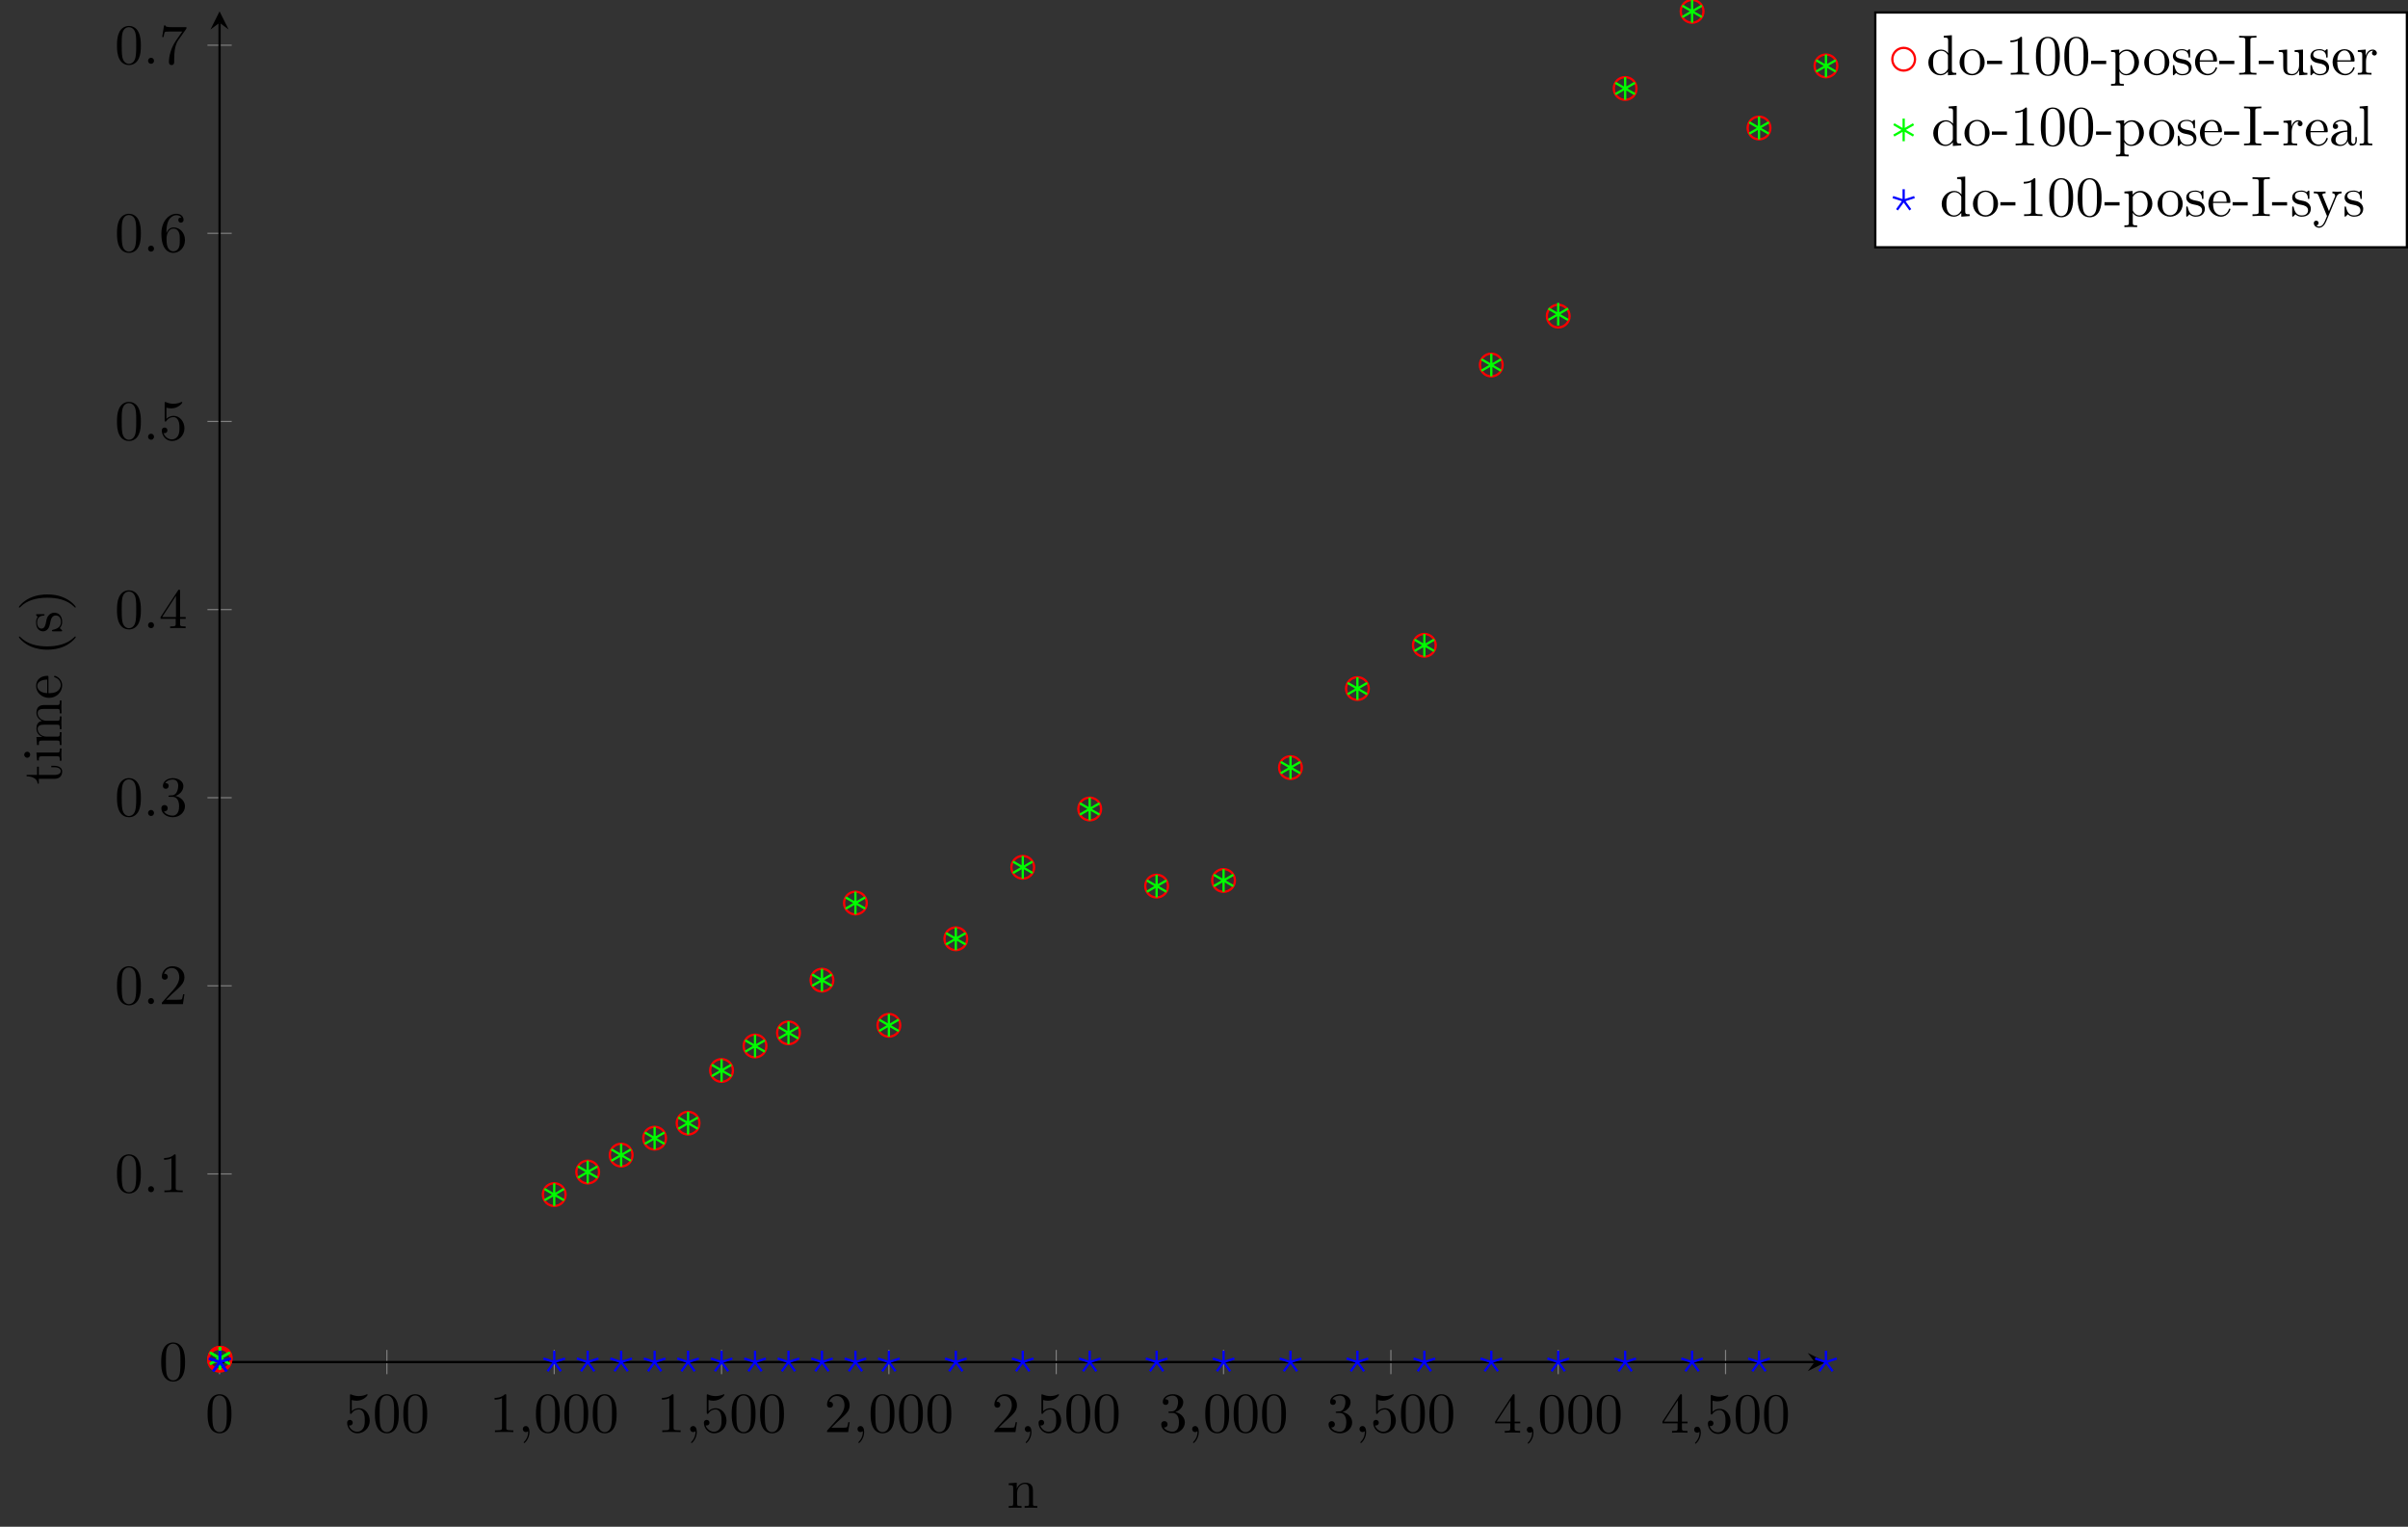 <?xml version="1.0" encoding="UTF-8"?>
<svg xmlns="http://www.w3.org/2000/svg" xmlns:xlink="http://www.w3.org/1999/xlink" width="422.258pt" height="267.669pt" viewBox="0 0 422.258 267.669" version="1.1">
<rect x="0" y="0" width="422.258" height="267.669" fill="#333333" stroke="none"/>
<defs>
<g>
<symbol overflow="visible" id="glyph0-0">
<path style="stroke:none;" d=""/>
</symbol>
<symbol overflow="visible" id="glyph0-1">
<path style="stroke:none;" d="M 4.578 -3.188 C 4.578 -3.984 4.531 -4.781 4.188 -5.516 C 3.734 -6.484 2.906 -6.641 2.5 -6.641 C 1.891 -6.641 1.172 -6.375 0.75 -5.453 C 0.438 -4.766 0.391 -3.984 0.391 -3.188 C 0.391 -2.438 0.422 -1.547 0.844 -0.781 C 1.266 0.016 2 0.219 2.484 0.219 C 3.016 0.219 3.781 0.016 4.219 -0.938 C 4.531 -1.625 4.578 -2.406 4.578 -3.188 Z M 3.766 -3.312 C 3.766 -2.562 3.766 -1.891 3.656 -1.25 C 3.5 -0.297 2.938 0 2.484 0 C 2.094 0 1.5 -0.25 1.328 -1.203 C 1.219 -1.797 1.219 -2.719 1.219 -3.312 C 1.219 -3.953 1.219 -4.609 1.297 -5.141 C 1.484 -6.328 2.234 -6.422 2.484 -6.422 C 2.812 -6.422 3.469 -6.234 3.656 -5.25 C 3.766 -4.688 3.766 -3.938 3.766 -3.312 Z M 3.766 -3.312 "/>
</symbol>
<symbol overflow="visible" id="glyph0-2">
<path style="stroke:none;" d="M 4.469 -2 C 4.469 -3.188 3.656 -4.188 2.578 -4.188 C 2.109 -4.188 1.672 -4.031 1.312 -3.672 L 1.312 -5.625 C 1.516 -5.562 1.844 -5.5 2.156 -5.5 C 3.391 -5.5 4.094 -6.406 4.094 -6.531 C 4.094 -6.594 4.062 -6.641 3.984 -6.641 C 3.984 -6.641 3.953 -6.641 3.906 -6.609 C 3.703 -6.516 3.219 -6.312 2.547 -6.312 C 2.156 -6.312 1.688 -6.391 1.219 -6.594 C 1.141 -6.625 1.109 -6.625 1.109 -6.625 C 1 -6.625 1 -6.547 1 -6.391 L 1 -3.438 C 1 -3.266 1 -3.188 1.141 -3.188 C 1.219 -3.188 1.234 -3.203 1.281 -3.266 C 1.391 -3.422 1.75 -3.969 2.562 -3.969 C 3.078 -3.969 3.328 -3.516 3.406 -3.328 C 3.562 -2.953 3.594 -2.578 3.594 -2.078 C 3.594 -1.719 3.594 -1.125 3.344 -0.703 C 3.109 -0.312 2.734 -0.062 2.281 -0.062 C 1.562 -0.062 0.984 -0.594 0.812 -1.172 C 0.844 -1.172 0.875 -1.156 0.984 -1.156 C 1.312 -1.156 1.484 -1.406 1.484 -1.641 C 1.484 -1.891 1.312 -2.141 0.984 -2.141 C 0.844 -2.141 0.5 -2.062 0.5 -1.609 C 0.5 -0.75 1.188 0.219 2.297 0.219 C 3.453 0.219 4.469 -0.734 4.469 -2 Z M 4.469 -2 "/>
</symbol>
<symbol overflow="visible" id="glyph0-3">
<path style="stroke:none;" d="M 4.172 0 L 4.172 -0.312 L 3.859 -0.312 C 2.953 -0.312 2.938 -0.422 2.938 -0.781 L 2.938 -6.375 C 2.938 -6.625 2.938 -6.641 2.703 -6.641 C 2.078 -6 1.203 -6 0.891 -6 L 0.891 -5.688 C 1.094 -5.688 1.672 -5.688 2.188 -5.953 L 2.188 -0.781 C 2.188 -0.422 2.156 -0.312 1.266 -0.312 L 0.953 -0.312 L 0.953 0 C 1.297 -0.031 2.156 -0.031 2.562 -0.031 C 2.953 -0.031 3.828 -0.031 4.172 0 Z M 4.172 0 "/>
</symbol>
<symbol overflow="visible" id="glyph0-4">
<path style="stroke:none;" d="M 2.031 -0.016 C 2.031 -0.672 1.781 -1.062 1.391 -1.062 C 1.062 -1.062 0.859 -0.812 0.859 -0.531 C 0.859 -0.266 1.062 0 1.391 0 C 1.5 0 1.641 -0.047 1.734 -0.125 C 1.766 -0.156 1.781 -0.156 1.781 -0.156 C 1.781 -0.156 1.797 -0.156 1.797 -0.016 C 1.797 0.734 1.453 1.328 1.125 1.656 C 1.016 1.766 1.016 1.781 1.016 1.812 C 1.016 1.891 1.062 1.922 1.109 1.922 C 1.219 1.922 2.031 1.156 2.031 -0.016 Z M 2.031 -0.016 "/>
</symbol>
<symbol overflow="visible" id="glyph0-5">
<path style="stroke:none;" d="M 4.469 -1.734 L 4.234 -1.734 C 4.172 -1.438 4.109 -1 4 -0.844 C 3.938 -0.766 3.281 -0.766 3.062 -0.766 L 1.266 -0.766 L 2.328 -1.797 C 3.875 -3.172 4.469 -3.703 4.469 -4.703 C 4.469 -5.844 3.578 -6.641 2.359 -6.641 C 1.234 -6.641 0.5 -5.719 0.5 -4.828 C 0.5 -4.281 1 -4.281 1.031 -4.281 C 1.203 -4.281 1.547 -4.391 1.547 -4.812 C 1.547 -5.062 1.359 -5.328 1.016 -5.328 C 0.938 -5.328 0.922 -5.328 0.891 -5.312 C 1.109 -5.969 1.656 -6.328 2.234 -6.328 C 3.141 -6.328 3.562 -5.516 3.562 -4.703 C 3.562 -3.906 3.078 -3.125 2.516 -2.5 L 0.609 -0.375 C 0.5 -0.266 0.5 -0.234 0.5 0 L 4.203 0 Z M 4.469 -1.734 "/>
</symbol>
<symbol overflow="visible" id="glyph0-6">
<path style="stroke:none;" d="M 4.562 -1.703 C 4.562 -2.516 3.922 -3.297 2.891 -3.516 C 3.703 -3.781 4.281 -4.469 4.281 -5.266 C 4.281 -6.078 3.406 -6.641 2.453 -6.641 C 1.453 -6.641 0.688 -6.047 0.688 -5.281 C 0.688 -4.953 0.906 -4.766 1.203 -4.766 C 1.5 -4.766 1.703 -4.984 1.703 -5.281 C 1.703 -5.766 1.234 -5.766 1.094 -5.766 C 1.391 -6.266 2.047 -6.391 2.406 -6.391 C 2.828 -6.391 3.375 -6.172 3.375 -5.281 C 3.375 -5.156 3.344 -4.578 3.094 -4.141 C 2.797 -3.656 2.453 -3.625 2.203 -3.625 C 2.125 -3.609 1.891 -3.594 1.812 -3.594 C 1.734 -3.578 1.672 -3.562 1.672 -3.469 C 1.672 -3.359 1.734 -3.359 1.906 -3.359 L 2.344 -3.359 C 3.156 -3.359 3.531 -2.688 3.531 -1.703 C 3.531 -0.344 2.844 -0.062 2.406 -0.062 C 1.969 -0.062 1.219 -0.234 0.875 -0.812 C 1.219 -0.766 1.531 -0.984 1.531 -1.359 C 1.531 -1.719 1.266 -1.922 0.984 -1.922 C 0.734 -1.922 0.422 -1.781 0.422 -1.344 C 0.422 -0.438 1.344 0.219 2.438 0.219 C 3.656 0.219 4.562 -0.688 4.562 -1.703 Z M 4.562 -1.703 "/>
</symbol>
<symbol overflow="visible" id="glyph0-7">
<path style="stroke:none;" d="M 4.688 -1.641 L 4.688 -1.953 L 3.703 -1.953 L 3.703 -6.484 C 3.703 -6.688 3.703 -6.75 3.531 -6.75 C 3.453 -6.75 3.422 -6.75 3.344 -6.625 L 0.281 -1.953 L 0.281 -1.641 L 2.938 -1.641 L 2.938 -0.781 C 2.938 -0.422 2.906 -0.312 2.172 -0.312 L 1.969 -0.312 L 1.969 0 C 2.375 -0.031 2.891 -0.031 3.312 -0.031 C 3.734 -0.031 4.25 -0.031 4.672 0 L 4.672 -0.312 L 4.453 -0.312 C 3.719 -0.312 3.703 -0.422 3.703 -0.781 L 3.703 -1.641 Z M 2.984 -1.953 L 0.562 -1.953 L 2.984 -5.672 Z M 2.984 -1.953 "/>
</symbol>
<symbol overflow="visible" id="glyph0-8">
<path style="stroke:none;" d="M 1.906 -0.531 C 1.906 -0.812 1.672 -1.062 1.391 -1.062 C 1.094 -1.062 0.859 -0.812 0.859 -0.531 C 0.859 -0.234 1.094 0 1.391 0 C 1.672 0 1.906 -0.234 1.906 -0.531 Z M 1.906 -0.531 "/>
</symbol>
<symbol overflow="visible" id="glyph0-9">
<path style="stroke:none;" d="M 4.562 -2.031 C 4.562 -3.297 3.672 -4.25 2.562 -4.25 C 1.891 -4.25 1.516 -3.75 1.312 -3.266 L 1.312 -3.516 C 1.312 -6.031 2.547 -6.391 3.062 -6.391 C 3.297 -6.391 3.719 -6.328 3.938 -5.984 C 3.781 -5.984 3.391 -5.984 3.391 -5.547 C 3.391 -5.234 3.625 -5.078 3.844 -5.078 C 4 -5.078 4.312 -5.172 4.312 -5.562 C 4.312 -6.156 3.875 -6.641 3.047 -6.641 C 1.766 -6.641 0.422 -5.359 0.422 -3.156 C 0.422 -0.484 1.578 0.219 2.5 0.219 C 3.609 0.219 4.562 -0.719 4.562 -2.031 Z M 3.656 -2.047 C 3.656 -1.562 3.656 -1.062 3.484 -0.703 C 3.188 -0.109 2.734 -0.062 2.5 -0.062 C 1.875 -0.062 1.578 -0.656 1.516 -0.812 C 1.328 -1.281 1.328 -2.078 1.328 -2.25 C 1.328 -3.031 1.656 -4.031 2.547 -4.031 C 2.719 -4.031 3.172 -4.031 3.484 -3.406 C 3.656 -3.047 3.656 -2.531 3.656 -2.047 Z M 3.656 -2.047 "/>
</symbol>
<symbol overflow="visible" id="glyph0-10">
<path style="stroke:none;" d="M 4.828 -6.422 L 2.406 -6.422 C 1.203 -6.422 1.172 -6.547 1.141 -6.734 L 0.891 -6.734 L 0.562 -4.688 L 0.812 -4.688 C 0.844 -4.844 0.922 -5.469 1.062 -5.594 C 1.125 -5.656 1.906 -5.656 2.031 -5.656 L 4.094 -5.656 L 2.984 -4.078 C 2.078 -2.734 1.75 -1.344 1.75 -0.328 C 1.75 -0.234 1.75 0.219 2.219 0.219 C 2.672 0.219 2.672 -0.234 2.672 -0.328 L 2.672 -0.844 C 2.672 -1.391 2.703 -1.938 2.781 -2.469 C 2.828 -2.703 2.953 -3.562 3.406 -4.172 L 4.75 -6.078 C 4.828 -6.188 4.828 -6.203 4.828 -6.422 Z M 4.828 -6.422 "/>
</symbol>
<symbol overflow="visible" id="glyph1-0">
<path style="stroke:none;" d=""/>
</symbol>
<symbol overflow="visible" id="glyph1-1">
<path style="stroke:none;" d="M 5.328 0 L 5.328 -0.312 C 4.812 -0.312 4.562 -0.312 4.562 -0.609 L 4.562 -2.516 C 4.562 -3.375 4.562 -3.672 4.25 -4.031 C 4.109 -4.203 3.781 -4.406 3.203 -4.406 C 2.469 -4.406 2 -3.984 1.719 -3.359 L 1.719 -4.406 L 0.312 -4.297 L 0.312 -3.984 C 1.016 -3.984 1.094 -3.922 1.094 -3.422 L 1.094 -0.75 C 1.094 -0.312 0.984 -0.312 0.312 -0.312 L 0.312 0 L 1.453 -0.031 L 2.562 0 L 2.562 -0.312 C 1.891 -0.312 1.781 -0.312 1.781 -0.75 L 1.781 -2.594 C 1.781 -3.625 2.5 -4.188 3.125 -4.188 C 3.766 -4.188 3.875 -3.656 3.875 -3.078 L 3.875 -0.75 C 3.875 -0.312 3.766 -0.312 3.094 -0.312 L 3.094 0 L 4.219 -0.031 Z M 5.328 0 "/>
</symbol>
<symbol overflow="visible" id="glyph1-2">
<path style="stroke:none;" d="M 5.25 0 L 5.25 -0.312 C 4.562 -0.312 4.469 -0.375 4.469 -0.875 L 4.469 -6.922 L 3.047 -6.812 L 3.047 -6.5 C 3.734 -6.5 3.812 -6.438 3.812 -5.938 L 3.812 -3.781 C 3.531 -4.141 3.094 -4.406 2.562 -4.406 C 1.391 -4.406 0.344 -3.422 0.344 -2.141 C 0.344 -0.875 1.312 0.109 2.453 0.109 C 3.094 0.109 3.531 -0.234 3.781 -0.547 L 3.781 0.109 Z M 3.781 -1.172 C 3.781 -1 3.781 -0.984 3.672 -0.812 C 3.375 -0.328 2.938 -0.109 2.5 -0.109 C 2.047 -0.109 1.688 -0.375 1.453 -0.75 C 1.203 -1.156 1.172 -1.719 1.172 -2.141 C 1.172 -2.5 1.188 -3.094 1.469 -3.547 C 1.688 -3.859 2.062 -4.188 2.609 -4.188 C 2.953 -4.188 3.375 -4.031 3.672 -3.594 C 3.781 -3.422 3.781 -3.406 3.781 -3.219 Z M 3.781 -1.172 "/>
</symbol>
<symbol overflow="visible" id="glyph1-3">
<path style="stroke:none;" d="M 4.688 -2.141 C 4.688 -3.406 3.703 -4.469 2.5 -4.469 C 1.25 -4.469 0.281 -3.375 0.281 -2.141 C 0.281 -0.844 1.312 0.109 2.484 0.109 C 3.688 0.109 4.688 -0.875 4.688 -2.141 Z M 3.875 -2.219 C 3.875 -1.859 3.875 -1.312 3.656 -0.875 C 3.422 -0.422 2.984 -0.141 2.5 -0.141 C 2.062 -0.141 1.625 -0.344 1.359 -0.812 C 1.109 -1.25 1.109 -1.859 1.109 -2.219 C 1.109 -2.609 1.109 -3.141 1.344 -3.578 C 1.609 -4.031 2.078 -4.25 2.484 -4.25 C 2.922 -4.25 3.344 -4.031 3.609 -3.594 C 3.875 -3.172 3.875 -2.594 3.875 -2.219 Z M 3.875 -2.219 "/>
</symbol>
<symbol overflow="visible" id="glyph1-4">
<path style="stroke:none;" d="M 2.75 -1.859 L 2.75 -2.438 L 0.109 -2.438 L 0.109 -1.859 Z M 2.75 -1.859 "/>
</symbol>
<symbol overflow="visible" id="glyph1-5">
<path style="stroke:none;" d="M 4.172 0 L 4.172 -0.312 L 3.859 -0.312 C 2.953 -0.312 2.938 -0.422 2.938 -0.781 L 2.938 -6.375 C 2.938 -6.625 2.938 -6.641 2.703 -6.641 C 2.078 -6 1.203 -6 0.891 -6 L 0.891 -5.688 C 1.094 -5.688 1.672 -5.688 2.188 -5.953 L 2.188 -0.781 C 2.188 -0.422 2.156 -0.312 1.266 -0.312 L 0.953 -0.312 L 0.953 0 C 1.297 -0.031 2.156 -0.031 2.562 -0.031 C 2.953 -0.031 3.828 -0.031 4.172 0 Z M 4.172 0 "/>
</symbol>
<symbol overflow="visible" id="glyph1-6">
<path style="stroke:none;" d="M 4.578 -3.188 C 4.578 -3.984 4.531 -4.781 4.188 -5.516 C 3.734 -6.484 2.906 -6.641 2.5 -6.641 C 1.891 -6.641 1.172 -6.375 0.75 -5.453 C 0.438 -4.766 0.391 -3.984 0.391 -3.188 C 0.391 -2.438 0.422 -1.547 0.844 -0.781 C 1.266 0.016 2 0.219 2.484 0.219 C 3.016 0.219 3.781 0.016 4.219 -0.938 C 4.531 -1.625 4.578 -2.406 4.578 -3.188 Z M 3.766 -3.312 C 3.766 -2.562 3.766 -1.891 3.656 -1.25 C 3.5 -0.297 2.938 0 2.484 0 C 2.094 0 1.5 -0.25 1.328 -1.203 C 1.219 -1.797 1.219 -2.719 1.219 -3.312 C 1.219 -3.953 1.219 -4.609 1.297 -5.141 C 1.484 -6.328 2.234 -6.422 2.484 -6.422 C 2.812 -6.422 3.469 -6.234 3.656 -5.25 C 3.766 -4.688 3.766 -3.938 3.766 -3.312 Z M 3.766 -3.312 "/>
</symbol>
<symbol overflow="visible" id="glyph1-7">
<path style="stroke:none;" d="M 5.188 -2.156 C 5.188 -3.422 4.234 -4.406 3.109 -4.406 C 2.328 -4.406 1.906 -3.969 1.719 -3.75 L 1.719 -4.406 L 0.281 -4.297 L 0.281 -3.984 C 0.984 -3.984 1.062 -3.922 1.062 -3.484 L 1.062 1.172 C 1.062 1.625 0.953 1.625 0.281 1.625 L 0.281 1.938 L 1.391 1.906 L 2.516 1.938 L 2.516 1.625 C 1.859 1.625 1.75 1.625 1.75 1.172 L 1.75 -0.594 C 1.797 -0.422 2.219 0.109 2.969 0.109 C 4.156 0.109 5.188 -0.875 5.188 -2.156 Z M 4.359 -2.156 C 4.359 -0.953 3.672 -0.109 2.938 -0.109 C 2.531 -0.109 2.156 -0.312 1.891 -0.719 C 1.75 -0.922 1.75 -0.938 1.75 -1.141 L 1.75 -3.359 C 2.031 -3.875 2.516 -4.156 3.031 -4.156 C 3.766 -4.156 4.359 -3.281 4.359 -2.156 Z M 4.359 -2.156 "/>
</symbol>
<symbol overflow="visible" id="glyph1-8">
<path style="stroke:none;" d="M 3.594 -1.281 C 3.594 -1.797 3.297 -2.109 3.172 -2.219 C 2.844 -2.547 2.453 -2.625 2.031 -2.703 C 1.469 -2.812 0.812 -2.938 0.812 -3.516 C 0.812 -3.875 1.062 -4.281 1.922 -4.281 C 3.016 -4.281 3.078 -3.375 3.094 -3.078 C 3.094 -2.984 3.203 -2.984 3.203 -2.984 C 3.344 -2.984 3.344 -3.031 3.344 -3.219 L 3.344 -4.234 C 3.344 -4.391 3.344 -4.469 3.234 -4.469 C 3.188 -4.469 3.156 -4.469 3.031 -4.344 C 3 -4.312 2.906 -4.219 2.859 -4.188 C 2.484 -4.469 2.078 -4.469 1.922 -4.469 C 0.703 -4.469 0.328 -3.797 0.328 -3.234 C 0.328 -2.891 0.484 -2.609 0.75 -2.391 C 1.078 -2.141 1.359 -2.078 2.078 -1.938 C 2.297 -1.891 3.109 -1.734 3.109 -1.016 C 3.109 -0.516 2.766 -0.109 1.984 -0.109 C 1.141 -0.109 0.781 -0.672 0.594 -1.531 C 0.562 -1.656 0.562 -1.688 0.453 -1.688 C 0.328 -1.688 0.328 -1.625 0.328 -1.453 L 0.328 -0.125 C 0.328 0.047 0.328 0.109 0.438 0.109 C 0.484 0.109 0.5 0.094 0.688 -0.094 C 0.703 -0.109 0.703 -0.125 0.891 -0.312 C 1.328 0.094 1.781 0.109 1.984 0.109 C 3.125 0.109 3.594 -0.562 3.594 -1.281 Z M 3.594 -1.281 "/>
</symbol>
<symbol overflow="visible" id="glyph1-9">
<path style="stroke:none;" d="M 4.141 -1.188 C 4.141 -1.281 4.062 -1.312 4 -1.312 C 3.922 -1.312 3.891 -1.25 3.875 -1.172 C 3.531 -0.141 2.625 -0.141 2.531 -0.141 C 2.031 -0.141 1.641 -0.438 1.406 -0.812 C 1.109 -1.281 1.109 -1.938 1.109 -2.297 L 3.891 -2.297 C 4.109 -2.297 4.141 -2.297 4.141 -2.516 C 4.141 -3.5 3.594 -4.469 2.359 -4.469 C 1.203 -4.469 0.281 -3.438 0.281 -2.188 C 0.281 -0.859 1.328 0.109 2.469 0.109 C 3.688 0.109 4.141 -1 4.141 -1.188 Z M 3.484 -2.516 L 1.109 -2.516 C 1.172 -4 2.016 -4.25 2.359 -4.25 C 3.375 -4.25 3.484 -2.906 3.484 -2.516 Z M 3.484 -2.516 "/>
</symbol>
<symbol overflow="visible" id="glyph1-10">
<path style="stroke:none;" d="M 3.312 0 L 3.312 -0.312 L 3.062 -0.312 C 2.266 -0.312 2.25 -0.422 2.25 -0.781 L 2.25 -6.031 C 2.25 -6.391 2.266 -6.5 3.062 -6.5 L 3.312 -6.5 L 3.312 -6.812 C 2.969 -6.781 2.188 -6.781 1.797 -6.781 C 1.422 -6.781 0.625 -6.781 0.281 -6.812 L 0.281 -6.5 L 0.531 -6.5 C 1.328 -6.5 1.359 -6.391 1.359 -6.031 L 1.359 -0.781 C 1.359 -0.422 1.328 -0.312 0.531 -0.312 L 0.281 -0.312 L 0.281 0 C 0.625 -0.031 1.422 -0.031 1.797 -0.031 C 2.188 -0.031 2.969 -0.031 3.312 0 Z M 3.312 0 "/>
</symbol>
<symbol overflow="visible" id="glyph1-11">
<path style="stroke:none;" d="M 5.328 0 L 5.328 -0.312 C 4.641 -0.312 4.562 -0.375 4.562 -0.875 L 4.562 -4.406 L 3.094 -4.297 L 3.094 -3.984 C 3.781 -3.984 3.875 -3.922 3.875 -3.422 L 3.875 -1.656 C 3.875 -0.781 3.391 -0.109 2.656 -0.109 C 1.828 -0.109 1.781 -0.578 1.781 -1.094 L 1.781 -4.406 L 0.312 -4.297 L 0.312 -3.984 C 1.094 -3.984 1.094 -3.953 1.094 -3.078 L 1.094 -1.578 C 1.094 -0.797 1.094 0.109 2.609 0.109 C 3.172 0.109 3.609 -0.172 3.891 -0.781 L 3.891 0.109 Z M 5.328 0 "/>
</symbol>
<symbol overflow="visible" id="glyph1-12">
<path style="stroke:none;" d="M 3.625 -3.797 C 3.625 -4.109 3.312 -4.406 2.891 -4.406 C 2.156 -4.406 1.797 -3.734 1.672 -3.312 L 1.672 -4.406 L 0.281 -4.297 L 0.281 -3.984 C 0.984 -3.984 1.062 -3.922 1.062 -3.422 L 1.062 -0.75 C 1.062 -0.312 0.953 -0.312 0.281 -0.312 L 0.281 0 L 1.422 -0.031 C 1.812 -0.031 2.281 -0.031 2.688 0 L 2.688 -0.312 L 2.469 -0.312 C 1.734 -0.312 1.719 -0.422 1.719 -0.781 L 1.719 -2.312 C 1.719 -3.297 2.141 -4.188 2.891 -4.188 C 2.953 -4.188 2.984 -4.188 3 -4.172 C 2.969 -4.172 2.766 -4.047 2.766 -3.781 C 2.766 -3.516 2.984 -3.359 3.203 -3.359 C 3.375 -3.359 3.625 -3.484 3.625 -3.797 Z M 3.625 -3.797 "/>
</symbol>
<symbol overflow="visible" id="glyph1-13">
<path style="stroke:none;" d="M 4.812 -0.891 L 4.812 -1.453 L 4.562 -1.453 L 4.562 -0.891 C 4.562 -0.312 4.312 -0.25 4.203 -0.25 C 3.875 -0.25 3.844 -0.703 3.844 -0.75 L 3.844 -2.734 C 3.844 -3.156 3.844 -3.547 3.484 -3.922 C 3.094 -4.312 2.594 -4.469 2.109 -4.469 C 1.297 -4.469 0.609 -4 0.609 -3.344 C 0.609 -3.047 0.812 -2.875 1.062 -2.875 C 1.344 -2.875 1.531 -3.078 1.531 -3.328 C 1.531 -3.453 1.469 -3.781 1.016 -3.781 C 1.281 -4.141 1.781 -4.25 2.094 -4.25 C 2.578 -4.25 3.156 -3.859 3.156 -2.969 L 3.156 -2.609 C 2.641 -2.578 1.938 -2.547 1.312 -2.25 C 0.562 -1.906 0.312 -1.391 0.312 -0.953 C 0.312 -0.141 1.281 0.109 1.906 0.109 C 2.578 0.109 3.031 -0.297 3.219 -0.75 C 3.266 -0.359 3.531 0.062 4 0.062 C 4.203 0.062 4.812 -0.078 4.812 -0.891 Z M 3.156 -1.391 C 3.156 -0.453 2.438 -0.109 1.984 -0.109 C 1.5 -0.109 1.094 -0.453 1.094 -0.953 C 1.094 -1.5 1.5 -2.328 3.156 -2.391 Z M 3.156 -1.391 "/>
</symbol>
<symbol overflow="visible" id="glyph1-14">
<path style="stroke:none;" d="M 2.547 0 L 2.547 -0.312 C 1.875 -0.312 1.766 -0.312 1.766 -0.75 L 1.766 -6.922 L 0.328 -6.812 L 0.328 -6.5 C 1.031 -6.5 1.109 -6.438 1.109 -5.938 L 1.109 -0.75 C 1.109 -0.312 1 -0.312 0.328 -0.312 L 0.328 0 L 1.438 -0.031 Z M 2.547 0 "/>
</symbol>
<symbol overflow="visible" id="glyph1-15">
<path style="stroke:none;" d="M 5.062 -3.984 L 5.062 -4.297 C 4.828 -4.281 4.547 -4.266 4.312 -4.266 L 3.453 -4.297 L 3.453 -3.984 C 3.766 -3.984 3.922 -3.812 3.922 -3.562 C 3.922 -3.453 3.906 -3.438 3.859 -3.312 L 2.844 -0.875 L 1.75 -3.547 C 1.703 -3.656 1.688 -3.688 1.688 -3.734 C 1.688 -3.984 2.047 -3.984 2.25 -3.984 L 2.25 -4.297 L 1.156 -4.266 C 0.891 -4.266 0.484 -4.281 0.188 -4.297 L 0.188 -3.984 C 0.672 -3.984 0.859 -3.984 1 -3.641 L 2.5 0 L 2.25 0.594 C 2.031 1.141 1.75 1.828 1.109 1.828 C 1.062 1.828 0.828 1.828 0.641 1.641 C 0.953 1.609 1.031 1.391 1.031 1.219 C 1.031 0.969 0.844 0.812 0.609 0.812 C 0.406 0.812 0.188 0.938 0.188 1.234 C 0.188 1.688 0.609 2.047 1.109 2.047 C 1.734 2.047 2.141 1.469 2.375 0.906 L 4.141 -3.344 C 4.391 -3.984 4.906 -3.984 5.062 -3.984 Z M 5.062 -3.984 "/>
</symbol>
<symbol overflow="visible" id="glyph2-0">
<path style="stroke:none;" d=""/>
</symbol>
<symbol overflow="visible" id="glyph2-1">
<path style="stroke:none;" d="M -1.234 -3.312 L -1.797 -3.312 L -1.797 -3.062 L -1.25 -3.062 C -0.516 -3.062 -0.141 -2.766 -0.141 -2.391 C -0.141 -1.719 -1.047 -1.719 -1.219 -1.719 L -3.984 -1.719 L -3.984 -3.156 L -4.297 -3.156 L -4.297 -1.719 L -6.125 -1.719 L -6.125 -1.469 C -5.312 -1.469 -4.25 -1.172 -4.203 -0.188 L -3.984 -0.188 L -3.984 -1.031 L -1.234 -1.031 C -0.016 -1.031 0.109 -1.969 0.109 -2.328 C 0.109 -3.031 -0.594 -3.312 -1.234 -3.312 Z M -1.234 -3.312 "/>
</symbol>
<symbol overflow="visible" id="glyph2-2">
<path style="stroke:none;" d="M 0 -2.469 L -0.312 -2.469 C -0.312 -1.797 -0.359 -1.766 -0.75 -1.766 L -4.406 -1.766 L -4.297 -0.375 L -3.984 -0.375 C -3.984 -1.016 -3.922 -1.109 -3.438 -1.109 L -0.75 -1.109 C -0.312 -1.109 -0.312 -1 -0.312 -0.328 L 0 -0.328 L -0.031 -1.422 C -0.031 -1.781 -0.016 -2.125 0 -2.469 Z M -6.016 -1.906 C -6.297 -1.906 -6.547 -1.688 -6.547 -1.391 C -6.547 -1.047 -6.266 -0.844 -6.016 -0.844 C -5.75 -0.844 -5.5 -1.078 -5.5 -1.375 C -5.5 -1.719 -5.766 -1.906 -6.016 -1.906 Z M -6.016 -1.906 "/>
</symbol>
<symbol overflow="visible" id="glyph2-3">
<path style="stroke:none;" d="M 0 -8.109 L -0.312 -8.109 C -0.312 -7.594 -0.312 -7.344 -0.609 -7.328 L -2.516 -7.328 C -3.375 -7.328 -3.672 -7.328 -4.031 -7.016 C -4.203 -6.875 -4.406 -6.547 -4.406 -5.969 C -4.406 -5.141 -3.812 -4.688 -3.422 -4.531 C -4.297 -4.391 -4.406 -3.656 -4.406 -3.203 C -4.406 -2.469 -3.984 -2 -3.359 -1.719 L -4.406 -1.719 L -4.297 -0.312 L -3.984 -0.312 C -3.984 -1.016 -3.922 -1.094 -3.422 -1.094 L -0.75 -1.094 C -0.312 -1.094 -0.312 -0.984 -0.312 -0.312 L 0 -0.312 L -0.031 -1.453 L 0 -2.562 L -0.312 -2.562 C -0.312 -1.891 -0.312 -1.781 -0.75 -1.781 L -2.594 -1.781 C -3.625 -1.781 -4.188 -2.5 -4.188 -3.125 C -4.188 -3.766 -3.656 -3.875 -3.078 -3.875 L -0.75 -3.875 C -0.312 -3.875 -0.312 -3.766 -0.312 -3.094 L 0 -3.094 L -0.031 -4.219 L 0 -5.328 L -0.312 -5.328 C -0.312 -4.672 -0.312 -4.562 -0.75 -4.562 L -2.594 -4.562 C -3.625 -4.562 -4.188 -5.266 -4.188 -5.906 C -4.188 -6.531 -3.656 -6.641 -3.078 -6.641 L -0.75 -6.641 C -0.312 -6.641 -0.312 -6.531 -0.312 -5.859 L 0 -5.859 L -0.031 -6.984 Z M 0 -8.109 "/>
</symbol>
<symbol overflow="visible" id="glyph2-4">
<path style="stroke:none;" d="M -1.188 -4.141 C -1.281 -4.141 -1.312 -4.062 -1.312 -4 C -1.312 -3.922 -1.25 -3.891 -1.172 -3.875 C -0.141 -3.531 -0.141 -2.625 -0.141 -2.531 C -0.141 -2.031 -0.438 -1.641 -0.812 -1.406 C -1.281 -1.109 -1.938 -1.109 -2.297 -1.109 L -2.297 -3.891 C -2.297 -4.109 -2.297 -4.141 -2.516 -4.141 C -3.5 -4.141 -4.469 -3.594 -4.469 -2.359 C -4.469 -1.203 -3.438 -0.281 -2.188 -0.281 C -0.859 -0.281 0.109 -1.328 0.109 -2.469 C 0.109 -3.688 -1 -4.141 -1.188 -4.141 Z M -2.516 -3.484 L -2.516 -1.109 C -4 -1.172 -4.25 -2.016 -4.25 -2.359 C -4.25 -3.375 -2.906 -3.484 -2.516 -3.484 Z M -2.516 -3.484 "/>
</symbol>
<symbol overflow="visible" id="glyph2-5">
<path style="stroke:none;" d="M 2.391 -3.297 C 2.359 -3.297 2.344 -3.297 2.172 -3.125 C 0.922 -1.891 -0.969 -1.562 -2.5 -1.562 C -4.234 -1.562 -5.969 -1.938 -7.203 -3.172 C -7.328 -3.297 -7.344 -3.297 -7.375 -3.297 C -7.453 -3.297 -7.484 -3.266 -7.484 -3.203 C -7.484 -3.094 -6.797 -2.203 -5.531 -1.609 C -4.438 -1.109 -3.328 -0.984 -2.5 -0.984 C -1.719 -0.984 -0.516 -1.094 0.625 -1.641 C 1.844 -2.25 2.5 -3.094 2.5 -3.203 C 2.5 -3.266 2.469 -3.297 2.391 -3.297 Z M 2.391 -3.297 "/>
</symbol>
<symbol overflow="visible" id="glyph2-6">
<path style="stroke:none;" d="M -1.281 -3.594 C -1.797 -3.594 -2.109 -3.297 -2.219 -3.172 C -2.547 -2.844 -2.625 -2.453 -2.703 -2.031 C -2.812 -1.469 -2.938 -0.812 -3.516 -0.812 C -3.875 -0.812 -4.281 -1.062 -4.281 -1.922 C -4.281 -3.016 -3.375 -3.078 -3.078 -3.094 C -2.984 -3.094 -2.984 -3.203 -2.984 -3.203 C -2.984 -3.344 -3.031 -3.344 -3.219 -3.344 L -4.234 -3.344 C -4.391 -3.344 -4.469 -3.344 -4.469 -3.234 C -4.469 -3.188 -4.469 -3.156 -4.344 -3.031 C -4.312 -3 -4.219 -2.906 -4.188 -2.859 C -4.469 -2.484 -4.469 -2.078 -4.469 -1.922 C -4.469 -0.703 -3.797 -0.328 -3.234 -0.328 C -2.891 -0.328 -2.609 -0.484 -2.391 -0.75 C -2.141 -1.078 -2.078 -1.359 -1.938 -2.078 C -1.891 -2.297 -1.734 -3.109 -1.016 -3.109 C -0.516 -3.109 -0.109 -2.766 -0.109 -1.984 C -0.109 -1.141 -0.672 -0.781 -1.531 -0.594 C -1.656 -0.562 -1.688 -0.562 -1.688 -0.453 C -1.688 -0.328 -1.625 -0.328 -1.453 -0.328 L -0.125 -0.328 C 0.047 -0.328 0.109 -0.328 0.109 -0.438 C 0.109 -0.484 0.094 -0.5 -0.094 -0.688 C -0.109 -0.703 -0.125 -0.703 -0.312 -0.891 C 0.094 -1.328 0.109 -1.781 0.109 -1.984 C 0.109 -3.125 -0.562 -3.594 -1.281 -3.594 Z M -1.281 -3.594 "/>
</symbol>
<symbol overflow="visible" id="glyph2-7">
<path style="stroke:none;" d="M -2.5 -2.875 C -3.266 -2.875 -4.469 -2.766 -5.609 -2.219 C -6.828 -1.625 -7.484 -0.766 -7.484 -0.672 C -7.484 -0.609 -7.438 -0.562 -7.375 -0.562 C -7.344 -0.562 -7.328 -0.562 -7.141 -0.75 C -6.156 -1.734 -4.578 -2.297 -2.5 -2.297 C -0.781 -2.297 0.969 -1.938 2.219 -0.703 C 2.344 -0.562 2.359 -0.562 2.391 -0.562 C 2.453 -0.562 2.5 -0.609 2.5 -0.672 C 2.5 -0.766 1.812 -1.672 0.547 -2.25 C -0.547 -2.766 -1.656 -2.875 -2.5 -2.875 Z M -2.5 -2.875 "/>
</symbol>
</g>
<clipPath id="clip1">
  <path d="M 328 2 L 422.258 2 L 422.258 44 L 328 44 Z M 328 2 "/>
</clipPath>
<clipPath id="clip2">
  <path d="M 328 1 L 422.258 1 L 422.258 44 L 328 44 Z M 328 1 "/>
</clipPath>
</defs>
<g id="surface1">
<path style="fill:none;stroke-width:0.199;stroke-linecap:butt;stroke-linejoin:miter;stroke:rgb(50%,50%,50%);stroke-opacity:1;stroke-miterlimit:10;" d="M -0.001 -2.126 L -0.001 2.124 M 29.343 -2.126 L 29.343 2.124 M 58.687 -2.126 L 58.687 2.124 M 88.03 -2.126 L 88.03 2.124 M 117.37 -2.126 L 117.37 2.124 M 146.714 -2.126 L 146.714 2.124 M 176.058 -2.126 L 176.058 2.124 M 205.401 -2.126 L 205.401 2.124 M 234.741 -2.126 L 234.741 2.124 M 264.085 -2.126 L 264.085 2.124 " transform="matrix(1,0,0,-1,38.501,238.792)"/>
<path style="fill:none;stroke-width:0.199;stroke-linecap:butt;stroke-linejoin:miter;stroke:rgb(50%,50%,50%);stroke-opacity:1;stroke-miterlimit:10;" d="M -2.126 -0.001 L 2.128 -0.001 M -2.126 32.98 L 2.128 32.98 M -2.126 65.96 L 2.128 65.96 M -2.126 98.94 L 2.128 98.94 M -2.126 131.921 L 2.128 131.921 M -2.126 164.905 L 2.128 164.905 M -2.126 197.886 L 2.128 197.886 M -2.126 230.866 L 2.128 230.866 " transform="matrix(1,0,0,-1,38.501,238.792)"/>
<path style="fill:none;stroke-width:0.399;stroke-linecap:butt;stroke-linejoin:miter;stroke:rgb(0%,0%,0%);stroke-opacity:1;stroke-miterlimit:10;" d="M -0.001 -0.001 L 279.698 -0.001 " transform="matrix(1,0,0,-1,38.501,238.792)"/>
<path style=" stroke:none;fill-rule:nonzero;fill:rgb(0%,0%,0%);fill-opacity:1;" d="M 320.191 238.793 L 317.004 237.199 L 318.199 238.793 L 317.004 240.387 "/>
<path style="fill:none;stroke-width:0.399;stroke-linecap:butt;stroke-linejoin:miter;stroke:rgb(0%,0%,0%);stroke-opacity:1;stroke-miterlimit:10;" d="M -0.001 -0.001 L -0.001 234.808 " transform="matrix(1,0,0,-1,38.501,238.792)"/>
<path style=" stroke:none;fill-rule:nonzero;fill:rgb(0%,0%,0%);fill-opacity:1;" d="M 38.5 1.992 L 36.906 5.18 L 38.5 3.984 L 40.094 5.18 "/>
<g style="fill:rgb(0%,0%,0%);fill-opacity:1;">
  <use xlink:href="#glyph0-1" x="36.011" y="251.072"/>
</g>
<g style="fill:rgb(0%,0%,0%);fill-opacity:1;">
  <use xlink:href="#glyph0-2" x="60.372" y="251.072"/>
  <use xlink:href="#glyph0-1" x="65.353" y="251.072"/>
  <use xlink:href="#glyph0-1" x="70.335" y="251.072"/>
</g>
<g style="fill:rgb(0%,0%,0%);fill-opacity:1;">
  <use xlink:href="#glyph0-3" x="85.839" y="251.072"/>
  <use xlink:href="#glyph0-4" x="90.82" y="251.072"/>
  <use xlink:href="#glyph0-1" x="93.59" y="251.072"/>
  <use xlink:href="#glyph0-1" x="98.571" y="251.072"/>
  <use xlink:href="#glyph0-1" x="103.553" y="251.072"/>
</g>
<g style="fill:rgb(0%,0%,0%);fill-opacity:1;">
  <use xlink:href="#glyph0-3" x="115.181" y="251.072"/>
  <use xlink:href="#glyph0-4" x="120.162" y="251.072"/>
  <use xlink:href="#glyph0-2" x="122.932" y="251.072"/>
  <use xlink:href="#glyph0-1" x="127.913" y="251.072"/>
  <use xlink:href="#glyph0-1" x="132.895" y="251.072"/>
</g>
<g style="fill:rgb(0%,0%,0%);fill-opacity:1;">
  <use xlink:href="#glyph0-5" x="144.524" y="251.072"/>
  <use xlink:href="#glyph0-4" x="149.505" y="251.072"/>
  <use xlink:href="#glyph0-1" x="152.275" y="251.072"/>
  <use xlink:href="#glyph0-1" x="157.256" y="251.072"/>
  <use xlink:href="#glyph0-1" x="162.238" y="251.072"/>
</g>
<g style="fill:rgb(0%,0%,0%);fill-opacity:1;">
  <use xlink:href="#glyph0-5" x="173.866" y="251.072"/>
  <use xlink:href="#glyph0-4" x="178.847" y="251.072"/>
  <use xlink:href="#glyph0-2" x="181.617" y="251.072"/>
  <use xlink:href="#glyph0-1" x="186.598" y="251.072"/>
  <use xlink:href="#glyph0-1" x="191.58" y="251.072"/>
</g>
<g style="fill:rgb(0%,0%,0%);fill-opacity:1;">
  <use xlink:href="#glyph0-6" x="203.209" y="251.072"/>
  <use xlink:href="#glyph0-4" x="208.19" y="251.072"/>
  <use xlink:href="#glyph0-1" x="210.96" y="251.072"/>
  <use xlink:href="#glyph0-1" x="215.941" y="251.072"/>
  <use xlink:href="#glyph0-1" x="220.923" y="251.072"/>
</g>
<g style="fill:rgb(0%,0%,0%);fill-opacity:1;">
  <use xlink:href="#glyph0-6" x="232.551" y="251.072"/>
  <use xlink:href="#glyph0-4" x="237.532" y="251.072"/>
  <use xlink:href="#glyph0-2" x="240.302" y="251.072"/>
  <use xlink:href="#glyph0-1" x="245.283" y="251.072"/>
  <use xlink:href="#glyph0-1" x="250.265" y="251.072"/>
</g>
<g style="fill:rgb(0%,0%,0%);fill-opacity:1;">
  <use xlink:href="#glyph0-7" x="261.894" y="251.182"/>
  <use xlink:href="#glyph0-4" x="266.875" y="251.182"/>
  <use xlink:href="#glyph0-1" x="269.645" y="251.182"/>
  <use xlink:href="#glyph0-1" x="274.626" y="251.182"/>
  <use xlink:href="#glyph0-1" x="279.608" y="251.182"/>
</g>
<g style="fill:rgb(0%,0%,0%);fill-opacity:1;">
  <use xlink:href="#glyph0-7" x="291.236" y="251.182"/>
  <use xlink:href="#glyph0-4" x="296.217" y="251.182"/>
  <use xlink:href="#glyph0-2" x="298.987" y="251.182"/>
  <use xlink:href="#glyph0-1" x="303.968" y="251.182"/>
  <use xlink:href="#glyph0-1" x="308.95" y="251.182"/>
</g>
<g style="fill:rgb(0%,0%,0%);fill-opacity:1;">
  <use xlink:href="#glyph0-1" x="27.874" y="242"/>
</g>
<g style="fill:rgb(0%,0%,0%);fill-opacity:1;">
  <use xlink:href="#glyph0-1" x="20.123" y="209.019"/>
  <use xlink:href="#glyph0-8" x="25.104" y="209.019"/>
  <use xlink:href="#glyph0-3" x="27.874" y="209.019"/>
</g>
<g style="fill:rgb(0%,0%,0%);fill-opacity:1;">
  <use xlink:href="#glyph0-1" x="20.123" y="176.039"/>
  <use xlink:href="#glyph0-8" x="25.104" y="176.039"/>
  <use xlink:href="#glyph0-5" x="27.874" y="176.039"/>
</g>
<g style="fill:rgb(0%,0%,0%);fill-opacity:1;">
  <use xlink:href="#glyph0-1" x="20.123" y="143.059"/>
  <use xlink:href="#glyph0-8" x="25.104" y="143.059"/>
  <use xlink:href="#glyph0-6" x="27.874" y="143.059"/>
</g>
<g style="fill:rgb(0%,0%,0%);fill-opacity:1;">
  <use xlink:href="#glyph0-1" x="20.123" y="110.133"/>
  <use xlink:href="#glyph0-8" x="25.104" y="110.133"/>
  <use xlink:href="#glyph0-7" x="27.874" y="110.133"/>
</g>
<g style="fill:rgb(0%,0%,0%);fill-opacity:1;">
  <use xlink:href="#glyph0-1" x="20.123" y="77.098"/>
  <use xlink:href="#glyph0-8" x="25.104" y="77.098"/>
  <use xlink:href="#glyph0-2" x="27.874" y="77.098"/>
</g>
<g style="fill:rgb(0%,0%,0%);fill-opacity:1;">
  <use xlink:href="#glyph0-1" x="20.123" y="44.118"/>
  <use xlink:href="#glyph0-8" x="25.104" y="44.118"/>
  <use xlink:href="#glyph0-9" x="27.874" y="44.118"/>
</g>
<g style="fill:rgb(0%,0%,0%);fill-opacity:1;">
  <use xlink:href="#glyph0-1" x="20.123" y="11.187"/>
  <use xlink:href="#glyph0-8" x="25.104" y="11.187"/>
  <use xlink:href="#glyph0-10" x="27.874" y="11.187"/>
</g>
<path style="fill:none;stroke-width:0.399;stroke-linecap:butt;stroke-linejoin:miter;stroke:rgb(100%,0%,0%);stroke-opacity:1;stroke-miterlimit:10;" d="M 1.991 0.331 C 1.991 1.429 1.101 2.323 -0.001 2.323 C -1.099 2.323 -1.993 1.429 -1.993 0.331 C -1.993 -0.77 -1.099 -1.661 -0.001 -1.661 C 1.101 -1.661 1.991 -0.77 1.991 0.331 Z M 1.991 0.331 " transform="matrix(1,0,0,-1,38.501,238.792)"/>
<path style="fill:none;stroke-width:0.399;stroke-linecap:butt;stroke-linejoin:miter;stroke:rgb(100%,0%,0%);stroke-opacity:1;stroke-miterlimit:10;" d="M 2.05 0.659 C 2.05 1.761 1.159 2.651 0.058 2.651 C -1.04 2.651 -1.935 1.761 -1.935 0.659 C -1.935 -0.442 -1.04 -1.333 0.058 -1.333 C 1.159 -1.333 2.05 -0.442 2.05 0.659 Z M 2.05 0.659 " transform="matrix(1,0,0,-1,38.501,238.792)"/>
<path style="fill:none;stroke-width:0.399;stroke-linecap:butt;stroke-linejoin:miter;stroke:rgb(100%,0%,0%);stroke-opacity:1;stroke-miterlimit:10;" d="M 2.108 0.659 C 2.108 1.761 1.218 2.651 0.116 2.651 C -0.981 2.651 -1.876 1.761 -1.876 0.659 C -1.876 -0.442 -0.981 -1.333 0.116 -1.333 C 1.218 -1.333 2.108 -0.442 2.108 0.659 Z M 2.108 0.659 " transform="matrix(1,0,0,-1,38.501,238.792)"/>
<path style="fill:none;stroke-width:0.399;stroke-linecap:butt;stroke-linejoin:miter;stroke:rgb(100%,0%,0%);stroke-opacity:1;stroke-miterlimit:10;" d="M 60.679 29.355 C 60.679 30.452 59.788 31.347 58.687 31.347 C 57.585 31.347 56.694 30.452 56.694 29.355 C 56.694 28.253 57.585 27.358 58.687 27.358 C 59.788 27.358 60.679 28.253 60.679 29.355 Z M 60.679 29.355 " transform="matrix(1,0,0,-1,38.501,238.792)"/>
<path style="fill:none;stroke-width:0.399;stroke-linecap:butt;stroke-linejoin:miter;stroke:rgb(100%,0%,0%);stroke-opacity:1;stroke-miterlimit:10;" d="M 66.546 33.312 C 66.546 34.409 65.655 35.304 64.554 35.304 C 63.452 35.304 62.562 34.409 62.562 33.312 C 62.562 32.21 63.452 31.319 64.554 31.319 C 65.655 31.319 66.546 32.21 66.546 33.312 Z M 66.546 33.312 " transform="matrix(1,0,0,-1,38.501,238.792)"/>
<path style="fill:none;stroke-width:0.399;stroke-linecap:butt;stroke-linejoin:miter;stroke:rgb(100%,0%,0%);stroke-opacity:1;stroke-miterlimit:10;" d="M 72.417 36.28 C 72.417 37.378 71.522 38.272 70.421 38.272 C 69.323 38.272 68.429 37.378 68.429 36.28 C 68.429 35.179 69.323 34.288 70.421 34.288 C 71.522 34.288 72.417 35.179 72.417 36.28 Z M 72.417 36.28 " transform="matrix(1,0,0,-1,38.501,238.792)"/>
<path style="fill:none;stroke-width:0.399;stroke-linecap:butt;stroke-linejoin:miter;stroke:rgb(100%,0%,0%);stroke-opacity:1;stroke-miterlimit:10;" d="M 78.284 39.245 C 78.284 40.347 77.394 41.241 76.292 41.241 C 75.19 41.241 74.3 40.347 74.3 39.245 C 74.3 38.147 75.19 37.253 76.292 37.253 C 77.394 37.253 78.284 38.147 78.284 39.245 Z M 78.284 39.245 " transform="matrix(1,0,0,-1,38.501,238.792)"/>
<path style="fill:none;stroke-width:0.399;stroke-linecap:butt;stroke-linejoin:miter;stroke:rgb(100%,0%,0%);stroke-opacity:1;stroke-miterlimit:10;" d="M 84.151 41.886 C 84.151 42.987 83.261 43.878 82.159 43.878 C 81.058 43.878 80.167 42.987 80.167 41.886 C 80.167 40.784 81.058 39.894 82.159 39.894 C 83.261 39.894 84.151 40.784 84.151 41.886 Z M 84.151 41.886 " transform="matrix(1,0,0,-1,38.501,238.792)"/>
<path style="fill:none;stroke-width:0.399;stroke-linecap:butt;stroke-linejoin:miter;stroke:rgb(100%,0%,0%);stroke-opacity:1;stroke-miterlimit:10;" d="M 90.022 51.12 C 90.022 52.222 89.128 53.112 88.03 53.112 C 86.929 53.112 86.034 52.222 86.034 51.12 C 86.034 50.019 86.929 49.128 88.03 49.128 C 89.128 49.128 90.022 50.019 90.022 51.12 Z M 90.022 51.12 " transform="matrix(1,0,0,-1,38.501,238.792)"/>
<path style="fill:none;stroke-width:0.399;stroke-linecap:butt;stroke-linejoin:miter;stroke:rgb(100%,0%,0%);stroke-opacity:1;stroke-miterlimit:10;" d="M 95.89 55.409 C 95.89 56.507 94.999 57.401 93.897 57.401 C 92.796 57.401 91.905 56.507 91.905 55.409 C 91.905 54.308 92.796 53.417 93.897 53.417 C 94.999 53.417 95.89 54.308 95.89 55.409 Z M 95.89 55.409 " transform="matrix(1,0,0,-1,38.501,238.792)"/>
<path style="fill:none;stroke-width:0.399;stroke-linecap:butt;stroke-linejoin:miter;stroke:rgb(100%,0%,0%);stroke-opacity:1;stroke-miterlimit:10;" d="M 101.757 57.718 C 101.757 58.815 100.866 59.71 99.765 59.71 C 98.667 59.71 97.772 58.815 97.772 57.718 C 97.772 56.616 98.667 55.726 99.765 55.726 C 100.866 55.726 101.757 56.616 101.757 57.718 Z M 101.757 57.718 " transform="matrix(1,0,0,-1,38.501,238.792)"/>
<path style="fill:none;stroke-width:0.399;stroke-linecap:butt;stroke-linejoin:miter;stroke:rgb(100%,0%,0%);stroke-opacity:1;stroke-miterlimit:10;" d="M 107.628 66.952 C 107.628 68.05 106.733 68.944 105.636 68.944 C 104.534 68.944 103.644 68.05 103.644 66.952 C 103.644 65.851 104.534 64.96 105.636 64.96 C 106.733 64.96 107.628 65.851 107.628 66.952 Z M 107.628 66.952 " transform="matrix(1,0,0,-1,38.501,238.792)"/>
<path style="fill:none;stroke-width:0.399;stroke-linecap:butt;stroke-linejoin:miter;stroke:rgb(100%,0%,0%);stroke-opacity:1;stroke-miterlimit:10;" d="M 113.495 80.472 C 113.495 81.573 112.604 82.464 111.503 82.464 C 110.401 82.464 109.511 81.573 109.511 80.472 C 109.511 79.374 110.401 78.48 111.503 78.48 C 112.604 78.48 113.495 79.374 113.495 80.472 Z M 113.495 80.472 " transform="matrix(1,0,0,-1,38.501,238.792)"/>
<path style="fill:none;stroke-width:0.399;stroke-linecap:butt;stroke-linejoin:miter;stroke:rgb(100%,0%,0%);stroke-opacity:1;stroke-miterlimit:10;" d="M 119.362 59.034 C 119.362 60.136 118.472 61.026 117.37 61.026 C 116.272 61.026 115.378 60.136 115.378 59.034 C 115.378 57.937 116.272 57.042 117.37 57.042 C 118.472 57.042 119.362 57.937 119.362 59.034 Z M 119.362 59.034 " transform="matrix(1,0,0,-1,38.501,238.792)"/>
<path style="fill:none;stroke-width:0.399;stroke-linecap:butt;stroke-linejoin:miter;stroke:rgb(100%,0%,0%);stroke-opacity:1;stroke-miterlimit:10;" d="M 131.101 74.206 C 131.101 75.308 130.21 76.198 129.108 76.198 C 128.007 76.198 127.116 75.308 127.116 74.206 C 127.116 73.105 128.007 72.214 129.108 72.214 C 130.21 72.214 131.101 73.105 131.101 74.206 Z M 131.101 74.206 " transform="matrix(1,0,0,-1,38.501,238.792)"/>
<path style="fill:none;stroke-width:0.399;stroke-linecap:butt;stroke-linejoin:miter;stroke:rgb(100%,0%,0%);stroke-opacity:1;stroke-miterlimit:10;" d="M 142.839 86.741 C 142.839 87.839 141.944 88.733 140.847 88.733 C 139.745 88.733 138.854 87.839 138.854 86.741 C 138.854 85.64 139.745 84.745 140.847 84.745 C 141.944 84.745 142.839 85.64 142.839 86.741 Z M 142.839 86.741 " transform="matrix(1,0,0,-1,38.501,238.792)"/>
<path style="fill:none;stroke-width:0.399;stroke-linecap:butt;stroke-linejoin:miter;stroke:rgb(100%,0%,0%);stroke-opacity:1;stroke-miterlimit:10;" d="M 154.577 96.964 C 154.577 98.065 153.683 98.956 152.581 98.956 C 151.483 98.956 150.589 98.065 150.589 96.964 C 150.589 95.862 151.483 94.972 152.581 94.972 C 153.683 94.972 154.577 95.862 154.577 96.964 Z M 154.577 96.964 " transform="matrix(1,0,0,-1,38.501,238.792)"/>
<path style="fill:none;stroke-width:0.399;stroke-linecap:butt;stroke-linejoin:miter;stroke:rgb(100%,0%,0%);stroke-opacity:1;stroke-miterlimit:10;" d="M 166.311 83.44 C 166.311 84.542 165.421 85.433 164.319 85.433 C 163.218 85.433 162.327 84.542 162.327 83.44 C 162.327 82.339 163.218 81.448 164.319 81.448 C 165.421 81.448 166.311 82.339 166.311 83.44 Z M 166.311 83.44 " transform="matrix(1,0,0,-1,38.501,238.792)"/>
<path style="fill:none;stroke-width:0.399;stroke-linecap:butt;stroke-linejoin:miter;stroke:rgb(100%,0%,0%);stroke-opacity:1;stroke-miterlimit:10;" d="M 178.05 84.433 C 178.05 85.53 177.159 86.425 176.058 86.425 C 174.956 86.425 174.065 85.53 174.065 84.433 C 174.065 83.331 174.956 82.437 176.058 82.437 C 177.159 82.437 178.05 83.331 178.05 84.433 Z M 178.05 84.433 " transform="matrix(1,0,0,-1,38.501,238.792)"/>
<path style="fill:none;stroke-width:0.399;stroke-linecap:butt;stroke-linejoin:miter;stroke:rgb(100%,0%,0%);stroke-opacity:1;stroke-miterlimit:10;" d="M 189.788 104.218 C 189.788 105.319 188.894 106.21 187.796 106.21 C 186.694 106.21 185.8 105.319 185.8 104.218 C 185.8 103.12 186.694 102.226 187.796 102.226 C 188.894 102.226 189.788 103.12 189.788 104.218 Z M 189.788 104.218 " transform="matrix(1,0,0,-1,38.501,238.792)"/>
<path style="fill:none;stroke-width:0.399;stroke-linecap:butt;stroke-linejoin:miter;stroke:rgb(100%,0%,0%);stroke-opacity:1;stroke-miterlimit:10;" d="M 201.522 118.069 C 201.522 119.171 200.632 120.065 199.53 120.065 C 198.433 120.065 197.538 119.171 197.538 118.069 C 197.538 116.972 198.433 116.077 199.53 116.077 C 200.632 116.077 201.522 116.972 201.522 118.069 Z M 201.522 118.069 " transform="matrix(1,0,0,-1,38.501,238.792)"/>
<path style="fill:none;stroke-width:0.399;stroke-linecap:butt;stroke-linejoin:miter;stroke:rgb(100%,0%,0%);stroke-opacity:1;stroke-miterlimit:10;" d="M 213.261 125.655 C 213.261 126.757 212.37 127.647 211.269 127.647 C 210.167 127.647 209.276 126.757 209.276 125.655 C 209.276 124.558 210.167 123.663 211.269 123.663 C 212.37 123.663 213.261 124.558 213.261 125.655 Z M 213.261 125.655 " transform="matrix(1,0,0,-1,38.501,238.792)"/>
<path style="fill:none;stroke-width:0.399;stroke-linecap:butt;stroke-linejoin:miter;stroke:rgb(100%,0%,0%);stroke-opacity:1;stroke-miterlimit:10;" d="M 224.999 174.8 C 224.999 175.897 224.104 176.792 223.007 176.792 C 221.905 176.792 221.015 175.897 221.015 174.8 C 221.015 173.698 221.905 172.804 223.007 172.804 C 224.104 172.804 224.999 173.698 224.999 174.8 Z M 224.999 174.8 " transform="matrix(1,0,0,-1,38.501,238.792)"/>
<path style="fill:none;stroke-width:0.399;stroke-linecap:butt;stroke-linejoin:miter;stroke:rgb(100%,0%,0%);stroke-opacity:1;stroke-miterlimit:10;" d="M 236.733 183.374 C 236.733 184.472 235.843 185.366 234.741 185.366 C 233.644 185.366 232.749 184.472 232.749 183.374 C 232.749 182.272 233.644 181.382 234.741 181.382 C 235.843 181.382 236.733 182.272 236.733 183.374 Z M 236.733 183.374 " transform="matrix(1,0,0,-1,38.501,238.792)"/>
<path style="fill:none;stroke-width:0.399;stroke-linecap:butt;stroke-linejoin:miter;stroke:rgb(100%,0%,0%);stroke-opacity:1;stroke-miterlimit:10;" d="M 248.472 223.28 C 248.472 224.382 247.581 225.272 246.479 225.272 C 245.378 225.272 244.487 224.382 244.487 223.28 C 244.487 222.179 245.378 221.288 246.479 221.288 C 247.581 221.288 248.472 222.179 248.472 223.28 Z M 248.472 223.28 " transform="matrix(1,0,0,-1,38.501,238.792)"/>
<path style="fill:none;stroke-width:0.399;stroke-linecap:butt;stroke-linejoin:miter;stroke:rgb(100%,0%,0%);stroke-opacity:1;stroke-miterlimit:10;" d="M 260.21 236.804 C 260.21 237.901 259.319 238.796 258.218 238.796 C 257.116 238.796 256.226 237.901 256.226 236.804 C 256.226 235.702 257.116 234.808 258.218 234.808 C 259.319 234.808 260.21 235.702 260.21 236.804 Z M 260.21 236.804 " transform="matrix(1,0,0,-1,38.501,238.792)"/>
<path style="fill:none;stroke-width:0.399;stroke-linecap:butt;stroke-linejoin:miter;stroke:rgb(100%,0%,0%);stroke-opacity:1;stroke-miterlimit:10;" d="M 271.948 216.355 C 271.948 217.456 271.054 218.347 269.956 218.347 C 268.854 218.347 267.96 217.456 267.96 216.355 C 267.96 215.253 268.854 214.362 269.956 214.362 C 271.054 214.362 271.948 215.253 271.948 216.355 Z M 271.948 216.355 " transform="matrix(1,0,0,-1,38.501,238.792)"/>
<path style="fill:none;stroke-width:0.399;stroke-linecap:butt;stroke-linejoin:miter;stroke:rgb(100%,0%,0%);stroke-opacity:1;stroke-miterlimit:10;" d="M 283.683 227.237 C 283.683 228.339 282.792 229.23 281.69 229.23 C 280.593 229.23 279.698 228.339 279.698 227.237 C 279.698 226.136 280.593 225.245 281.69 225.245 C 282.792 225.245 283.683 226.136 283.683 227.237 Z M 283.683 227.237 " transform="matrix(1,0,0,-1,38.501,238.792)"/>
<path style="fill:none;stroke-width:0.399;stroke-linecap:butt;stroke-linejoin:miter;stroke:rgb(0%,100%,0%);stroke-opacity:1;stroke-miterlimit:10;" d="M -0.001 -1.333 L -0.001 2.651 M 1.726 1.655 L -1.724 -0.337 M 1.726 -0.337 L -1.724 1.655 " transform="matrix(1,0,0,-1,38.501,238.792)"/>
<path style="fill:none;stroke-width:0.399;stroke-linecap:butt;stroke-linejoin:miter;stroke:rgb(0%,100%,0%);stroke-opacity:1;stroke-miterlimit:10;" d="M 0.058 -1.333 L 0.058 2.651 M 1.784 1.655 L -1.665 -0.337 M 1.784 -0.337 L -1.665 1.655 " transform="matrix(1,0,0,-1,38.501,238.792)"/>
<path style="fill:none;stroke-width:0.399;stroke-linecap:butt;stroke-linejoin:miter;stroke:rgb(0%,100%,0%);stroke-opacity:1;stroke-miterlimit:10;" d="M 0.116 -1.333 L 0.116 2.651 M 1.843 1.655 L -1.606 -0.337 M 1.843 -0.337 L -1.606 1.655 " transform="matrix(1,0,0,-1,38.501,238.792)"/>
<path style="fill:none;stroke-width:0.399;stroke-linecap:butt;stroke-linejoin:miter;stroke:rgb(0%,100%,0%);stroke-opacity:1;stroke-miterlimit:10;" d="M 58.687 27.358 L 58.687 31.347 M 60.413 30.351 L 56.96 28.358 M 60.413 28.358 L 56.96 30.351 " transform="matrix(1,0,0,-1,38.501,238.792)"/>
<path style="fill:none;stroke-width:0.399;stroke-linecap:butt;stroke-linejoin:miter;stroke:rgb(0%,100%,0%);stroke-opacity:1;stroke-miterlimit:10;" d="M 64.554 31.319 L 64.554 35.304 M 66.28 34.308 L 62.827 32.315 M 66.28 32.315 L 62.827 34.308 " transform="matrix(1,0,0,-1,38.501,238.792)"/>
<path style="fill:none;stroke-width:0.399;stroke-linecap:butt;stroke-linejoin:miter;stroke:rgb(0%,100%,0%);stroke-opacity:1;stroke-miterlimit:10;" d="M 70.421 34.288 L 70.421 38.272 M 72.147 37.276 L 68.698 35.284 M 72.147 35.284 L 68.698 37.276 " transform="matrix(1,0,0,-1,38.501,238.792)"/>
<path style="fill:none;stroke-width:0.399;stroke-linecap:butt;stroke-linejoin:miter;stroke:rgb(0%,100%,0%);stroke-opacity:1;stroke-miterlimit:10;" d="M 76.292 37.253 L 76.292 41.241 M 78.019 40.245 L 74.565 38.249 M 78.019 38.249 L 74.565 40.245 " transform="matrix(1,0,0,-1,38.501,238.792)"/>
<path style="fill:none;stroke-width:0.399;stroke-linecap:butt;stroke-linejoin:miter;stroke:rgb(0%,100%,0%);stroke-opacity:1;stroke-miterlimit:10;" d="M 82.159 39.894 L 82.159 43.878 M 83.886 42.882 L 80.433 40.89 M 83.886 40.89 L 80.433 42.882 " transform="matrix(1,0,0,-1,38.501,238.792)"/>
<path style="fill:none;stroke-width:0.399;stroke-linecap:butt;stroke-linejoin:miter;stroke:rgb(0%,100%,0%);stroke-opacity:1;stroke-miterlimit:10;" d="M 88.03 49.128 L 88.03 53.112 M 89.753 52.116 L 86.304 50.124 M 89.753 50.124 L 86.304 52.116 " transform="matrix(1,0,0,-1,38.501,238.792)"/>
<path style="fill:none;stroke-width:0.399;stroke-linecap:butt;stroke-linejoin:miter;stroke:rgb(0%,100%,0%);stroke-opacity:1;stroke-miterlimit:10;" d="M 93.897 53.417 L 93.897 57.401 M 95.624 56.405 L 92.171 54.413 M 95.624 54.413 L 92.171 56.405 " transform="matrix(1,0,0,-1,38.501,238.792)"/>
<path style="fill:none;stroke-width:0.399;stroke-linecap:butt;stroke-linejoin:miter;stroke:rgb(0%,100%,0%);stroke-opacity:1;stroke-miterlimit:10;" d="M 99.765 55.726 L 99.765 59.71 M 101.491 58.714 L 98.042 56.722 M 101.491 56.722 L 98.042 58.714 " transform="matrix(1,0,0,-1,38.501,238.792)"/>
<path style="fill:none;stroke-width:0.399;stroke-linecap:butt;stroke-linejoin:miter;stroke:rgb(0%,100%,0%);stroke-opacity:1;stroke-miterlimit:10;" d="M 105.636 64.96 L 105.636 68.944 M 107.358 67.948 L 103.909 65.956 M 107.358 65.956 L 103.909 67.948 " transform="matrix(1,0,0,-1,38.501,238.792)"/>
<path style="fill:none;stroke-width:0.399;stroke-linecap:butt;stroke-linejoin:miter;stroke:rgb(0%,100%,0%);stroke-opacity:1;stroke-miterlimit:10;" d="M 111.503 78.48 L 111.503 82.464 M 113.229 81.468 L 109.776 79.476 M 113.229 79.476 L 109.776 81.468 " transform="matrix(1,0,0,-1,38.501,238.792)"/>
<path style="fill:none;stroke-width:0.399;stroke-linecap:butt;stroke-linejoin:miter;stroke:rgb(0%,100%,0%);stroke-opacity:1;stroke-miterlimit:10;" d="M 117.37 57.042 L 117.37 61.026 M 119.097 60.03 L 115.647 58.038 M 119.097 58.038 L 115.647 60.03 " transform="matrix(1,0,0,-1,38.501,238.792)"/>
<path style="fill:none;stroke-width:0.399;stroke-linecap:butt;stroke-linejoin:miter;stroke:rgb(0%,100%,0%);stroke-opacity:1;stroke-miterlimit:10;" d="M 129.108 72.214 L 129.108 76.198 M 130.835 75.202 L 127.382 73.21 M 130.835 73.21 L 127.382 75.202 " transform="matrix(1,0,0,-1,38.501,238.792)"/>
<path style="fill:none;stroke-width:0.399;stroke-linecap:butt;stroke-linejoin:miter;stroke:rgb(0%,100%,0%);stroke-opacity:1;stroke-miterlimit:10;" d="M 140.847 84.745 L 140.847 88.733 M 142.569 87.737 L 139.12 85.741 M 142.569 85.741 L 139.12 87.737 " transform="matrix(1,0,0,-1,38.501,238.792)"/>
<path style="fill:none;stroke-width:0.399;stroke-linecap:butt;stroke-linejoin:miter;stroke:rgb(0%,100%,0%);stroke-opacity:1;stroke-miterlimit:10;" d="M 152.581 94.972 L 152.581 98.956 M 154.308 97.96 L 150.858 95.968 M 154.308 95.968 L 150.858 97.96 " transform="matrix(1,0,0,-1,38.501,238.792)"/>
<path style="fill:none;stroke-width:0.399;stroke-linecap:butt;stroke-linejoin:miter;stroke:rgb(0%,100%,0%);stroke-opacity:1;stroke-miterlimit:10;" d="M 164.319 81.448 L 164.319 85.433 M 166.046 84.437 L 162.593 82.444 M 166.046 82.444 L 162.593 84.437 " transform="matrix(1,0,0,-1,38.501,238.792)"/>
<path style="fill:none;stroke-width:0.399;stroke-linecap:butt;stroke-linejoin:miter;stroke:rgb(0%,100%,0%);stroke-opacity:1;stroke-miterlimit:10;" d="M 176.058 82.437 L 176.058 86.425 M 177.784 85.429 L 174.331 83.433 M 177.784 83.433 L 174.331 85.429 " transform="matrix(1,0,0,-1,38.501,238.792)"/>
<path style="fill:none;stroke-width:0.399;stroke-linecap:butt;stroke-linejoin:miter;stroke:rgb(0%,100%,0%);stroke-opacity:1;stroke-miterlimit:10;" d="M 187.796 102.226 L 187.796 106.21 M 189.519 105.214 L 186.069 103.222 M 189.519 103.222 L 186.069 105.214 " transform="matrix(1,0,0,-1,38.501,238.792)"/>
<path style="fill:none;stroke-width:0.399;stroke-linecap:butt;stroke-linejoin:miter;stroke:rgb(0%,100%,0%);stroke-opacity:1;stroke-miterlimit:10;" d="M 199.53 116.077 L 199.53 120.065 M 201.257 119.065 L 197.808 117.073 M 201.257 117.073 L 197.808 119.065 " transform="matrix(1,0,0,-1,38.501,238.792)"/>
<path style="fill:none;stroke-width:0.399;stroke-linecap:butt;stroke-linejoin:miter;stroke:rgb(0%,100%,0%);stroke-opacity:1;stroke-miterlimit:10;" d="M 211.269 123.663 L 211.269 127.647 M 212.995 126.651 L 209.542 124.659 M 212.995 124.659 L 209.542 126.651 " transform="matrix(1,0,0,-1,38.501,238.792)"/>
<path style="fill:none;stroke-width:0.399;stroke-linecap:butt;stroke-linejoin:miter;stroke:rgb(0%,100%,0%);stroke-opacity:1;stroke-miterlimit:10;" d="M 223.007 172.804 L 223.007 176.792 M 224.729 175.796 L 221.28 173.8 M 224.729 173.8 L 221.28 175.796 " transform="matrix(1,0,0,-1,38.501,238.792)"/>
<path style="fill:none;stroke-width:0.399;stroke-linecap:butt;stroke-linejoin:miter;stroke:rgb(0%,100%,0%);stroke-opacity:1;stroke-miterlimit:10;" d="M 234.741 181.71 L 234.741 185.694 M 236.468 184.698 L 233.019 182.706 M 236.468 182.706 L 233.019 184.698 " transform="matrix(1,0,0,-1,38.501,238.792)"/>
<path style="fill:none;stroke-width:0.399;stroke-linecap:butt;stroke-linejoin:miter;stroke:rgb(0%,100%,0%);stroke-opacity:1;stroke-miterlimit:10;" d="M 246.479 221.288 L 246.479 225.272 M 248.206 224.276 L 244.753 222.284 M 248.206 222.284 L 244.753 224.276 " transform="matrix(1,0,0,-1,38.501,238.792)"/>
<path style="fill:none;stroke-width:0.399;stroke-linecap:butt;stroke-linejoin:miter;stroke:rgb(0%,100%,0%);stroke-opacity:1;stroke-miterlimit:10;" d="M 258.218 234.808 L 258.218 238.796 M 259.944 237.8 L 256.491 235.804 M 259.944 235.804 L 256.491 237.8 " transform="matrix(1,0,0,-1,38.501,238.792)"/>
<path style="fill:none;stroke-width:0.399;stroke-linecap:butt;stroke-linejoin:miter;stroke:rgb(0%,100%,0%);stroke-opacity:1;stroke-miterlimit:10;" d="M 269.956 214.362 L 269.956 218.347 M 271.679 217.351 L 268.229 215.358 M 271.679 215.358 L 268.229 217.351 " transform="matrix(1,0,0,-1,38.501,238.792)"/>
<path style="fill:none;stroke-width:0.399;stroke-linecap:butt;stroke-linejoin:miter;stroke:rgb(0%,100%,0%);stroke-opacity:1;stroke-miterlimit:10;" d="M 281.69 225.245 L 281.69 229.23 M 283.417 228.233 L 279.964 226.241 M 283.417 226.241 L 279.964 228.233 " transform="matrix(1,0,0,-1,38.501,238.792)"/>
<path style="fill:none;stroke-width:0.399;stroke-linecap:butt;stroke-linejoin:miter;stroke:rgb(0%,0%,100%);stroke-opacity:1;stroke-miterlimit:10;" d="M -0.001 -0.001 L -0.001 1.991 M -0.001 -0.001 L 1.894 0.616 M -0.001 -0.001 L 1.171 -1.61 M -0.001 -0.001 L -1.173 -1.61 M -0.001 -0.001 L -1.896 0.616 " transform="matrix(1,0,0,-1,38.501,238.792)"/>
<path style="fill:none;stroke-width:0.399;stroke-linecap:butt;stroke-linejoin:miter;stroke:rgb(0%,0%,100%);stroke-opacity:1;stroke-miterlimit:10;" d="M 0.058 -0.001 L 0.058 1.991 M 0.058 -0.001 L 1.952 0.616 M 0.058 -0.001 L 1.229 -1.61 M 0.058 -0.001 L -1.114 -1.61 M 0.058 -0.001 L -1.837 0.616 " transform="matrix(1,0,0,-1,38.501,238.792)"/>
<path style="fill:none;stroke-width:0.399;stroke-linecap:butt;stroke-linejoin:miter;stroke:rgb(0%,0%,100%);stroke-opacity:1;stroke-miterlimit:10;" d="M 0.116 -0.001 L 0.116 1.991 M 0.116 -0.001 L 2.011 0.616 M 0.116 -0.001 L 1.288 -1.61 M 0.116 -0.001 L -1.056 -1.61 M 0.116 -0.001 L -1.778 0.616 " transform="matrix(1,0,0,-1,38.501,238.792)"/>
<path style="fill:none;stroke-width:0.399;stroke-linecap:butt;stroke-linejoin:miter;stroke:rgb(0%,0%,100%);stroke-opacity:1;stroke-miterlimit:10;" d="M 58.687 -0.001 L 58.687 1.991 M 58.687 -0.001 L 60.581 0.616 M 58.687 -0.001 L 59.858 -1.61 M 58.687 -0.001 L 57.515 -1.61 M 58.687 -0.001 L 56.792 0.616 " transform="matrix(1,0,0,-1,38.501,238.792)"/>
<path style="fill:none;stroke-width:0.399;stroke-linecap:butt;stroke-linejoin:miter;stroke:rgb(0%,0%,100%);stroke-opacity:1;stroke-miterlimit:10;" d="M 64.554 -0.001 L 64.554 1.991 M 64.554 -0.001 L 66.448 0.616 M 64.554 -0.001 L 65.726 -1.61 M 64.554 -0.001 L 63.382 -1.61 M 64.554 -0.001 L 62.659 0.616 " transform="matrix(1,0,0,-1,38.501,238.792)"/>
<path style="fill:none;stroke-width:0.399;stroke-linecap:butt;stroke-linejoin:miter;stroke:rgb(0%,0%,100%);stroke-opacity:1;stroke-miterlimit:10;" d="M 70.421 -0.001 L 70.421 1.991 M 70.421 -0.001 L 72.319 0.616 M 70.421 -0.001 L 71.593 -1.61 M 70.421 -0.001 L 69.253 -1.61 M 70.421 -0.001 L 68.526 0.616 " transform="matrix(1,0,0,-1,38.501,238.792)"/>
<path style="fill:none;stroke-width:0.399;stroke-linecap:butt;stroke-linejoin:miter;stroke:rgb(0%,0%,100%);stroke-opacity:1;stroke-miterlimit:10;" d="M 76.292 -0.001 L 76.292 1.991 M 76.292 -0.001 L 78.186 0.616 M 76.292 -0.001 L 77.464 -1.61 M 76.292 -0.001 L 75.12 -1.61 M 76.292 -0.001 L 74.397 0.616 " transform="matrix(1,0,0,-1,38.501,238.792)"/>
<path style="fill:none;stroke-width:0.399;stroke-linecap:butt;stroke-linejoin:miter;stroke:rgb(0%,0%,100%);stroke-opacity:1;stroke-miterlimit:10;" d="M 82.159 -0.001 L 82.159 1.991 M 82.159 -0.001 L 84.054 0.616 M 82.159 -0.001 L 83.331 -1.61 M 82.159 -0.001 L 80.987 -1.61 M 82.159 -0.001 L 80.265 0.616 " transform="matrix(1,0,0,-1,38.501,238.792)"/>
<path style="fill:none;stroke-width:0.399;stroke-linecap:butt;stroke-linejoin:miter;stroke:rgb(0%,0%,100%);stroke-opacity:1;stroke-miterlimit:10;" d="M 88.03 -0.001 L 88.03 1.991 M 88.03 -0.001 L 89.925 0.616 M 88.03 -0.001 L 89.198 -1.61 M 88.03 -0.001 L 86.858 -1.61 M 88.03 -0.001 L 86.132 0.616 " transform="matrix(1,0,0,-1,38.501,238.792)"/>
<path style="fill:none;stroke-width:0.399;stroke-linecap:butt;stroke-linejoin:miter;stroke:rgb(0%,0%,100%);stroke-opacity:1;stroke-miterlimit:10;" d="M 93.897 -0.001 L 93.897 1.991 M 93.897 -0.001 L 95.792 0.616 M 93.897 -0.001 L 95.069 -1.61 M 93.897 -0.001 L 92.726 -1.61 M 93.897 -0.001 L 92.003 0.616 " transform="matrix(1,0,0,-1,38.501,238.792)"/>
<path style="fill:none;stroke-width:0.399;stroke-linecap:butt;stroke-linejoin:miter;stroke:rgb(0%,0%,100%);stroke-opacity:1;stroke-miterlimit:10;" d="M 99.765 -0.001 L 99.765 1.991 M 99.765 -0.001 L 101.659 0.616 M 99.765 -0.001 L 100.936 -1.61 M 99.765 -0.001 L 98.593 -1.61 M 99.765 -0.001 L 97.87 0.616 " transform="matrix(1,0,0,-1,38.501,238.792)"/>
<path style="fill:none;stroke-width:0.399;stroke-linecap:butt;stroke-linejoin:miter;stroke:rgb(0%,0%,100%);stroke-opacity:1;stroke-miterlimit:10;" d="M 105.636 -0.001 L 105.636 1.991 M 105.636 -0.001 L 107.53 0.616 M 105.636 -0.001 L 106.804 -1.61 M 105.636 -0.001 L 104.464 -1.61 M 105.636 -0.001 L 103.737 0.616 " transform="matrix(1,0,0,-1,38.501,238.792)"/>
<path style="fill:none;stroke-width:0.399;stroke-linecap:butt;stroke-linejoin:miter;stroke:rgb(0%,0%,100%);stroke-opacity:1;stroke-miterlimit:10;" d="M 111.503 -0.001 L 111.503 1.991 M 111.503 -0.001 L 113.397 0.616 M 111.503 -0.001 L 112.675 -1.61 M 111.503 -0.001 L 110.331 -1.61 M 111.503 -0.001 L 109.608 0.616 " transform="matrix(1,0,0,-1,38.501,238.792)"/>
<path style="fill:none;stroke-width:0.399;stroke-linecap:butt;stroke-linejoin:miter;stroke:rgb(0%,0%,100%);stroke-opacity:1;stroke-miterlimit:10;" d="M 117.37 -0.001 L 117.37 1.991 M 117.37 -0.001 L 119.265 0.616 M 117.37 -0.001 L 118.542 -1.61 M 117.37 -0.001 L 116.202 -1.61 M 117.37 -0.001 L 115.476 0.616 " transform="matrix(1,0,0,-1,38.501,238.792)"/>
<path style="fill:none;stroke-width:0.399;stroke-linecap:butt;stroke-linejoin:miter;stroke:rgb(0%,0%,100%);stroke-opacity:1;stroke-miterlimit:10;" d="M 129.108 -0.001 L 129.108 1.991 M 129.108 -0.001 L 131.003 0.616 M 129.108 -0.001 L 130.28 -1.61 M 129.108 -0.001 L 127.936 -1.61 M 129.108 -0.001 L 127.214 0.616 " transform="matrix(1,0,0,-1,38.501,238.792)"/>
<path style="fill:none;stroke-width:0.399;stroke-linecap:butt;stroke-linejoin:miter;stroke:rgb(0%,0%,100%);stroke-opacity:1;stroke-miterlimit:10;" d="M 140.847 -0.001 L 140.847 1.991 M 140.847 -0.001 L 142.741 0.616 M 140.847 -0.001 L 142.019 -1.61 M 140.847 -0.001 L 139.675 -1.61 M 140.847 -0.001 L 138.952 0.616 " transform="matrix(1,0,0,-1,38.501,238.792)"/>
<path style="fill:none;stroke-width:0.399;stroke-linecap:butt;stroke-linejoin:miter;stroke:rgb(0%,0%,100%);stroke-opacity:1;stroke-miterlimit:10;" d="M 152.581 -0.001 L 152.581 1.991 M 152.581 -0.001 L 154.479 0.616 M 152.581 -0.001 L 153.753 -1.61 M 152.581 -0.001 L 151.413 -1.61 M 152.581 -0.001 L 150.686 0.616 " transform="matrix(1,0,0,-1,38.501,238.792)"/>
<path style="fill:none;stroke-width:0.399;stroke-linecap:butt;stroke-linejoin:miter;stroke:rgb(0%,0%,100%);stroke-opacity:1;stroke-miterlimit:10;" d="M 164.319 -0.001 L 164.319 1.991 M 164.319 -0.001 L 166.214 0.616 M 164.319 -0.001 L 165.491 -1.61 M 164.319 -0.001 L 163.147 -1.61 M 164.319 -0.001 L 162.425 0.616 " transform="matrix(1,0,0,-1,38.501,238.792)"/>
<path style="fill:none;stroke-width:0.399;stroke-linecap:butt;stroke-linejoin:miter;stroke:rgb(0%,0%,100%);stroke-opacity:1;stroke-miterlimit:10;" d="M 176.058 -0.001 L 176.058 1.991 M 176.058 -0.001 L 177.952 0.616 M 176.058 -0.001 L 177.229 -1.61 M 176.058 -0.001 L 174.886 -1.61 M 176.058 -0.001 L 174.163 0.616 " transform="matrix(1,0,0,-1,38.501,238.792)"/>
<path style="fill:none;stroke-width:0.399;stroke-linecap:butt;stroke-linejoin:miter;stroke:rgb(0%,0%,100%);stroke-opacity:1;stroke-miterlimit:10;" d="M 187.796 -0.001 L 187.796 1.991 M 187.796 -0.001 L 189.69 0.616 M 187.796 -0.001 L 188.964 -1.61 M 187.796 -0.001 L 186.624 -1.61 M 187.796 -0.001 L 185.897 0.616 " transform="matrix(1,0,0,-1,38.501,238.792)"/>
<path style="fill:none;stroke-width:0.399;stroke-linecap:butt;stroke-linejoin:miter;stroke:rgb(0%,0%,100%);stroke-opacity:1;stroke-miterlimit:10;" d="M 199.53 -0.001 L 199.53 1.991 M 199.53 -0.001 L 201.425 0.616 M 199.53 -0.001 L 200.702 -1.61 M 199.53 -0.001 L 198.358 -1.61 M 199.53 -0.001 L 197.636 0.616 " transform="matrix(1,0,0,-1,38.501,238.792)"/>
<path style="fill:none;stroke-width:0.399;stroke-linecap:butt;stroke-linejoin:miter;stroke:rgb(0%,0%,100%);stroke-opacity:1;stroke-miterlimit:10;" d="M 211.269 -0.001 L 211.269 1.991 M 211.269 -0.001 L 213.163 0.616 M 211.269 -0.001 L 212.44 -1.61 M 211.269 -0.001 L 210.097 -1.61 M 211.269 -0.001 L 209.374 0.616 " transform="matrix(1,0,0,-1,38.501,238.792)"/>
<path style="fill:none;stroke-width:0.399;stroke-linecap:butt;stroke-linejoin:miter;stroke:rgb(0%,0%,100%);stroke-opacity:1;stroke-miterlimit:10;" d="M 223.007 -0.001 L 223.007 1.991 M 223.007 -0.001 L 224.901 0.616 M 223.007 -0.001 L 224.179 -1.61 M 223.007 -0.001 L 221.835 -1.61 M 223.007 -0.001 L 221.112 0.616 " transform="matrix(1,0,0,-1,38.501,238.792)"/>
<path style="fill:none;stroke-width:0.399;stroke-linecap:butt;stroke-linejoin:miter;stroke:rgb(0%,0%,100%);stroke-opacity:1;stroke-miterlimit:10;" d="M 234.741 -0.001 L 234.741 1.991 M 234.741 -0.001 L 236.64 0.616 M 234.741 -0.001 L 235.913 -1.61 M 234.741 -0.001 L 233.573 -1.61 M 234.741 -0.001 L 232.847 0.616 " transform="matrix(1,0,0,-1,38.501,238.792)"/>
<path style="fill:none;stroke-width:0.399;stroke-linecap:butt;stroke-linejoin:miter;stroke:rgb(0%,0%,100%);stroke-opacity:1;stroke-miterlimit:10;" d="M 246.479 -0.001 L 246.479 1.991 M 246.479 -0.001 L 248.374 0.616 M 246.479 -0.001 L 247.651 -1.61 M 246.479 -0.001 L 245.308 -1.61 M 246.479 -0.001 L 244.585 0.616 " transform="matrix(1,0,0,-1,38.501,238.792)"/>
<path style="fill:none;stroke-width:0.399;stroke-linecap:butt;stroke-linejoin:miter;stroke:rgb(0%,0%,100%);stroke-opacity:1;stroke-miterlimit:10;" d="M 258.218 -0.001 L 258.218 1.991 M 258.218 -0.001 L 260.112 0.616 M 258.218 -0.001 L 259.39 -1.61 M 258.218 -0.001 L 257.046 -1.61 M 258.218 -0.001 L 256.323 0.616 " transform="matrix(1,0,0,-1,38.501,238.792)"/>
<path style="fill:none;stroke-width:0.399;stroke-linecap:butt;stroke-linejoin:miter;stroke:rgb(0%,0%,100%);stroke-opacity:1;stroke-miterlimit:10;" d="M 269.956 -0.001 L 269.956 1.991 M 269.956 -0.001 L 271.851 0.616 M 269.956 -0.001 L 271.124 -1.61 M 269.956 -0.001 L 268.784 -1.61 M 269.956 -0.001 L 268.058 0.616 " transform="matrix(1,0,0,-1,38.501,238.792)"/>
<path style="fill:none;stroke-width:0.399;stroke-linecap:butt;stroke-linejoin:miter;stroke:rgb(0%,0%,100%);stroke-opacity:1;stroke-miterlimit:10;" d="M 281.69 -0.001 L 281.69 1.991 M 281.69 -0.001 L 283.585 0.616 M 281.69 -0.001 L 282.862 -1.61 M 281.69 -0.001 L 280.519 -1.61 M 281.69 -0.001 L 279.796 0.616 " transform="matrix(1,0,0,-1,38.501,238.792)"/>
<g style="fill:rgb(0%,0%,0%);fill-opacity:1;">
  <use xlink:href="#glyph1-1" x="176.576" y="264.348"/>
</g>
<g style="fill:rgb(0%,0%,0%);fill-opacity:1;">
  <use xlink:href="#glyph2-1" x="10.793" y="137.573"/>
  <use xlink:href="#glyph2-2" x="10.793" y="133.698"/>
  <use xlink:href="#glyph2-3" x="10.793" y="130.928"/>
  <use xlink:href="#glyph2-4" x="10.793" y="122.629"/>
</g>
<g style="fill:rgb(0%,0%,0%);fill-opacity:1;">
  <use xlink:href="#glyph2-5" x="10.793" y="114.888"/>
  <use xlink:href="#glyph2-6" x="10.793" y="111.013"/>
  <use xlink:href="#glyph2-7" x="10.793" y="107.087"/>
</g>
<g clip-path="url(#clip1)" clip-rule="nonzero">
<path style=" stroke:none;fill-rule:nonzero;fill:rgb(100%,100%,100%);fill-opacity:1;" d="M 328.844 43.355 L 422.062 43.355 L 422.062 2.191 L 328.844 2.191 Z M 328.844 43.355 "/>
</g>
<g clip-path="url(#clip2)" clip-rule="nonzero">
<path style="fill:none;stroke-width:0.399;stroke-linecap:butt;stroke-linejoin:miter;stroke:rgb(0%,0%,0%);stroke-opacity:1;stroke-miterlimit:10;" d="M 290.343 195.437 L 383.562 195.437 L 383.562 236.601 L 290.343 236.601 Z M 290.343 195.437 " transform="matrix(1,0,0,-1,38.501,238.792)"/>
</g>
<path style="fill:none;stroke-width:0.399;stroke-linecap:butt;stroke-linejoin:miter;stroke:rgb(100%,0%,0%);stroke-opacity:1;stroke-miterlimit:10;" d="M 10.496 -0.001 C 10.496 1.101 9.606 1.991 8.504 1.991 C 7.403 1.991 6.512 1.101 6.512 -0.001 C 6.512 -1.102 7.403 -1.993 8.504 -1.993 C 9.606 -1.993 10.496 -1.102 10.496 -0.001 Z M 10.496 -0.001 " transform="matrix(1,0,0,-1,325.316,10.382)"/>
<g style="fill:rgb(0%,0%,0%);fill-opacity:1;">
  <use xlink:href="#glyph1-2" x="337.805" y="13.092"/>
  <use xlink:href="#glyph1-3" x="343.344" y="13.092"/>
  <use xlink:href="#glyph1-4" x="348.326" y="13.092"/>
  <use xlink:href="#glyph1-5" x="351.643" y="13.092"/>
  <use xlink:href="#glyph1-6" x="356.624" y="13.092"/>
  <use xlink:href="#glyph1-6" x="361.606" y="13.092"/>
  <use xlink:href="#glyph1-4" x="366.587" y="13.092"/>
  <use xlink:href="#glyph1-7" x="369.905" y="13.092"/>
</g>
<g style="fill:rgb(0%,0%,0%);fill-opacity:1;">
  <use xlink:href="#glyph1-3" x="375.723" y="13.092"/>
  <use xlink:href="#glyph1-8" x="380.704" y="13.092"/>
  <use xlink:href="#glyph1-9" x="384.629" y="13.092"/>
  <use xlink:href="#glyph1-4" x="389.053" y="13.092"/>
  <use xlink:href="#glyph1-10" x="392.37" y="13.092"/>
  <use xlink:href="#glyph1-4" x="395.967" y="13.092"/>
  <use xlink:href="#glyph1-11" x="399.284" y="13.092"/>
  <use xlink:href="#glyph1-8" x="404.824" y="13.092"/>
  <use xlink:href="#glyph1-9" x="408.749" y="13.092"/>
  <use xlink:href="#glyph1-12" x="413.172" y="13.092"/>
</g>
<path style="fill:none;stroke-width:0.399;stroke-linecap:butt;stroke-linejoin:miter;stroke:rgb(0%,100%,0%);stroke-opacity:1;stroke-miterlimit:10;" d="M 8.504 -1.991 L 8.504 1.994 M 10.231 0.998 L 6.778 -0.995 M 10.231 -0.995 L 6.778 0.998 " transform="matrix(1,0,0,-1,325.316,22.775)"/>
<g style="fill:rgb(0%,0%,0%);fill-opacity:1;">
  <use xlink:href="#glyph1-2" x="338.662" y="25.485"/>
  <use xlink:href="#glyph1-3" x="344.201" y="25.485"/>
  <use xlink:href="#glyph1-4" x="349.183" y="25.485"/>
  <use xlink:href="#glyph1-5" x="352.5" y="25.485"/>
  <use xlink:href="#glyph1-6" x="357.481" y="25.485"/>
  <use xlink:href="#glyph1-6" x="362.463" y="25.485"/>
  <use xlink:href="#glyph1-4" x="367.444" y="25.485"/>
  <use xlink:href="#glyph1-7" x="370.762" y="25.485"/>
</g>
<g style="fill:rgb(0%,0%,0%);fill-opacity:1;">
  <use xlink:href="#glyph1-3" x="376.58" y="25.485"/>
  <use xlink:href="#glyph1-8" x="381.561" y="25.485"/>
  <use xlink:href="#glyph1-9" x="385.486" y="25.485"/>
  <use xlink:href="#glyph1-4" x="389.91" y="25.485"/>
  <use xlink:href="#glyph1-10" x="393.227" y="25.485"/>
  <use xlink:href="#glyph1-4" x="396.824" y="25.485"/>
  <use xlink:href="#glyph1-12" x="400.141" y="25.485"/>
  <use xlink:href="#glyph1-9" x="404.047" y="25.485"/>
  <use xlink:href="#glyph1-13" x="408.47" y="25.485"/>
  <use xlink:href="#glyph1-14" x="413.452" y="25.485"/>
</g>
<path style="fill:none;stroke-width:0.399;stroke-linecap:butt;stroke-linejoin:miter;stroke:rgb(0%,0%,100%);stroke-opacity:1;stroke-miterlimit:10;" d="M 8.504 0.001 L 8.504 1.993 M 8.504 0.001 L 10.399 0.614 M 8.504 0.001 L 9.676 -1.612 M 8.504 0.001 L 7.332 -1.612 M 8.504 0.001 L 6.61 0.614 " transform="matrix(1,0,0,-1,325.316,35.169)"/>
<g style="fill:rgb(0%,0%,0%);fill-opacity:1;">
  <use xlink:href="#glyph1-2" x="340.146" y="37.879"/>
  <use xlink:href="#glyph1-3" x="345.685" y="37.879"/>
  <use xlink:href="#glyph1-4" x="350.667" y="37.879"/>
  <use xlink:href="#glyph1-5" x="353.984" y="37.879"/>
  <use xlink:href="#glyph1-6" x="358.965" y="37.879"/>
  <use xlink:href="#glyph1-6" x="363.947" y="37.879"/>
  <use xlink:href="#glyph1-4" x="368.928" y="37.879"/>
  <use xlink:href="#glyph1-7" x="372.246" y="37.879"/>
</g>
<g style="fill:rgb(0%,0%,0%);fill-opacity:1;">
  <use xlink:href="#glyph1-3" x="378.064" y="37.879"/>
  <use xlink:href="#glyph1-8" x="383.045" y="37.879"/>
  <use xlink:href="#glyph1-9" x="386.97" y="37.879"/>
  <use xlink:href="#glyph1-4" x="391.394" y="37.879"/>
  <use xlink:href="#glyph1-10" x="394.711" y="37.879"/>
  <use xlink:href="#glyph1-4" x="398.308" y="37.879"/>
  <use xlink:href="#glyph1-8" x="401.625" y="37.879"/>
  <use xlink:href="#glyph1-15" x="405.551" y="37.879"/>
  <use xlink:href="#glyph1-8" x="410.811" y="37.879"/>
</g>
</g>
</svg>
